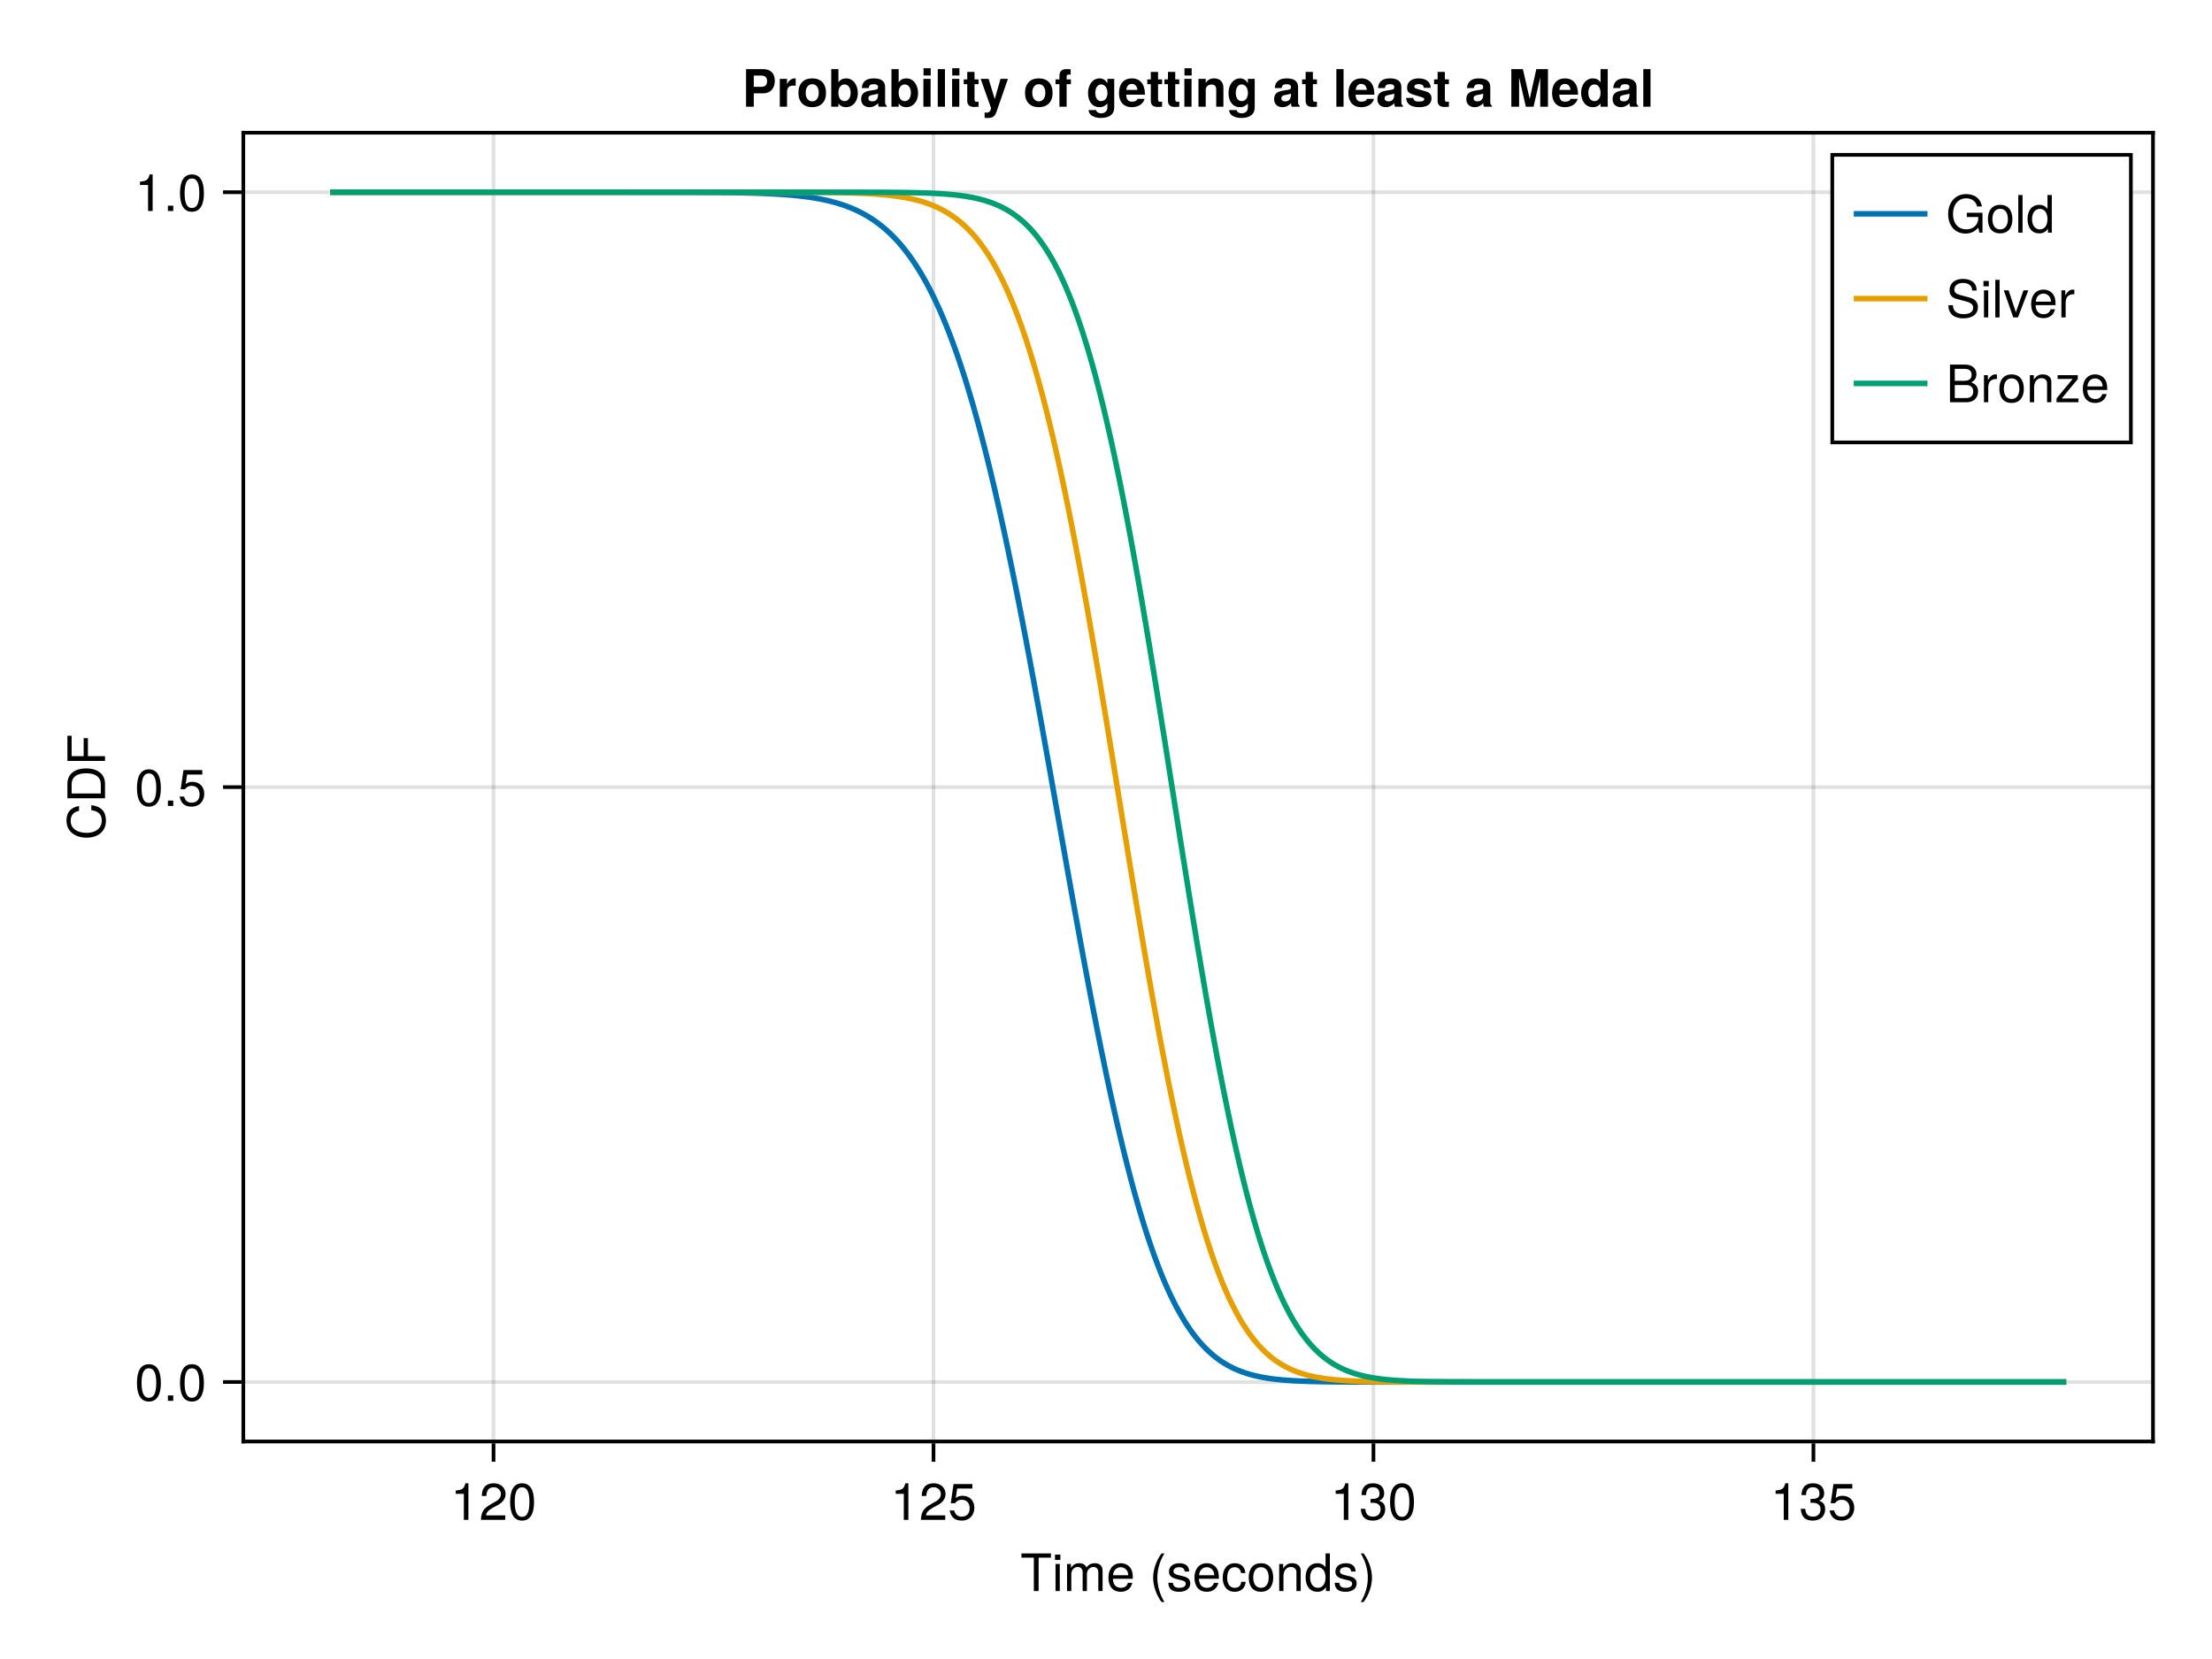 <?xml version="1.0" encoding="UTF-8"?>
<svg xmlns="http://www.w3.org/2000/svg" xmlns:xlink="http://www.w3.org/1999/xlink" width="600" height="450" viewBox="0 0 600 450">
<defs>
<g>
<g id="glyph-0-0-5bbe8cbd">
<path d="M 8.297 -9.062 C 8.297 -9.062 4.953 -9.062 4.953 -9.062 C 4.953 -9.062 4.953 0 4.953 0 C 4.953 0 3.656 0 3.656 0 C 3.656 0 3.656 -9.062 3.656 -9.062 C 3.656 -9.062 0.297 -9.062 0.297 -9.062 C 0.297 -9.062 0.297 -10.203 0.297 -10.203 C 0.297 -10.203 8.297 -10.203 8.297 -10.203 C 8.297 -10.203 8.297 -9.062 8.297 -9.062 Z M 8.297 -9.062 "/>
</g>
<g id="glyph-0-1-5bbe8cbd">
<path d="M 2.141 0 C 2.141 0 0.984 0 0.984 0 C 0.984 0 0.984 -7.344 0.984 -7.344 C 0.984 -7.344 2.141 -7.344 2.141 -7.344 C 2.141 -7.344 2.141 0 2.141 0 Z M 2.297 -8.438 C 2.297 -8.438 0.844 -8.438 0.844 -8.438 C 0.844 -8.438 0.844 -9.891 0.844 -9.891 C 0.844 -9.891 2.297 -9.891 2.297 -9.891 C 2.297 -9.891 2.297 -8.438 2.297 -8.438 Z M 2.297 -8.438 "/>
</g>
<g id="glyph-0-2-5bbe8cbd">
<path d="M 10.641 0 C 10.641 0 9.484 0 9.484 0 C 9.484 0 9.484 -5.047 9.484 -5.047 C 9.484 -5.984 8.984 -6.531 8.141 -6.531 C 7.188 -6.531 6.391 -5.672 6.391 -4.609 C 6.391 -4.609 6.391 0 6.391 0 C 6.391 0 5.234 0 5.234 0 C 5.234 0 5.234 -5.047 5.234 -5.047 C 5.234 -5.984 4.75 -6.531 3.875 -6.531 C 2.922 -6.531 2.156 -5.672 2.156 -4.609 C 2.156 -4.609 2.156 0 2.156 0 C 2.156 0 1 0 1 0 C 1 0 1 -7.344 1 -7.344 C 1 -7.344 2.062 -7.344 2.062 -7.344 C 2.062 -7.344 2.062 -6.297 2.062 -6.297 C 2.688 -7.188 3.328 -7.547 4.312 -7.547 C 5.266 -7.547 5.859 -7.203 6.281 -6.422 C 6.969 -7.25 7.562 -7.547 8.547 -7.547 C 9.906 -7.547 10.641 -6.812 10.641 -5.5 C 10.641 -5.5 10.641 0 10.641 0 Z M 10.641 0 "/>
</g>
<g id="glyph-0-3-5bbe8cbd">
</g>
<g id="glyph-0-4-5bbe8cbd">
<path d="M 7.188 -3.328 C 7.188 -3.328 1.781 -3.328 1.781 -3.328 C 1.812 -1.656 2.719 -0.875 3.938 -0.875 C 4.875 -0.875 5.531 -1.266 5.859 -2.219 C 5.859 -2.219 7.031 -2.219 7.031 -2.219 C 6.734 -0.734 5.578 0.203 3.891 0.203 C 1.828 0.203 0.562 -1.219 0.562 -3.625 C 0.562 -6.031 1.875 -7.547 3.922 -7.547 C 5.297 -7.547 6.406 -6.812 6.891 -5.609 C 7.094 -5.062 7.188 -4.391 7.188 -3.328 Z M 5.938 -4.375 C 5.938 -5.516 5.047 -6.469 3.906 -6.469 C 2.734 -6.469 1.906 -5.594 1.812 -4.281 C 1.812 -4.281 5.922 -4.281 5.922 -4.281 C 5.938 -4.312 5.938 -4.375 5.938 -4.375 Z M 5.938 -4.375 "/>
</g>
<g id="glyph-0-5-5bbe8cbd">
<path d="M 6.672 -2.516 C 6.531 -0.844 5.438 0.203 3.688 0.203 C 1.688 0.203 0.438 -1.234 0.438 -3.594 C 0.438 -6.031 1.719 -7.547 3.703 -7.547 C 5.328 -7.547 6.453 -6.656 6.594 -4.875 C 6.594 -4.875 5.422 -4.875 5.422 -4.875 C 5.281 -5.891 4.656 -6.469 3.688 -6.469 C 2.406 -6.469 1.656 -5.438 1.656 -3.594 C 1.656 -1.859 2.422 -0.875 3.703 -0.875 C 4.703 -0.875 5.312 -1.344 5.5 -2.516 C 5.5 -2.516 6.672 -2.516 6.672 -2.516 Z M 6.672 -2.516 "/>
</g>
<g id="glyph-0-6-5bbe8cbd">
<path d="M 7.141 -3.609 C 7.141 -1.203 5.875 0.203 3.828 0.203 C 1.734 0.203 0.5 -1.203 0.5 -3.672 C 0.5 -6.125 1.75 -7.547 3.812 -7.547 C 5.922 -7.547 7.141 -6.141 7.141 -3.609 Z M 5.922 -3.625 C 5.922 -5.453 5.141 -6.469 3.828 -6.469 C 2.516 -6.469 1.719 -5.438 1.719 -3.672 C 1.719 -1.891 2.516 -0.875 3.828 -0.875 C 5.109 -0.875 5.922 -1.906 5.922 -3.625 Z M 5.922 -3.625 "/>
</g>
<g id="glyph-0-7-5bbe8cbd">
<path d="M 6.812 0 C 6.812 0 5.656 0 5.656 0 C 5.656 0 5.656 -5.078 5.656 -5.078 C 5.656 -5.969 5.062 -6.531 4.141 -6.531 C 2.953 -6.531 2.141 -5.547 2.141 -4.047 C 2.141 -4.047 2.141 0 2.141 0 C 2.141 0 0.984 0 0.984 0 C 0.984 0 0.984 -7.344 0.984 -7.344 C 0.984 -7.344 2.062 -7.344 2.062 -7.344 C 2.062 -7.344 2.062 -6.109 2.062 -6.109 C 2.703 -7.125 3.406 -7.547 4.5 -7.547 C 5.906 -7.547 6.812 -6.766 6.812 -5.547 C 6.812 -5.547 6.812 0 6.812 0 Z M 6.812 0 "/>
</g>
<g id="glyph-0-8-5bbe8cbd">
<path d="M 6.422 -2.062 C 6.422 -0.641 5.25 0.203 3.406 0.203 C 1.484 0.203 0.531 -0.547 0.469 -2.234 C 0.469 -2.234 1.703 -2.234 1.703 -2.234 C 1.859 -1.125 2.453 -0.875 3.5 -0.875 C 4.516 -0.875 5.203 -1.281 5.203 -1.953 C 5.203 -2.484 4.891 -2.734 4.078 -2.922 C 4.078 -2.922 2.984 -3.188 2.984 -3.188 C 1.25 -3.609 0.656 -4.156 0.656 -5.312 C 0.656 -6.656 1.766 -7.547 3.469 -7.547 C 5.172 -7.547 6.125 -6.734 6.125 -5.297 C 6.125 -5.297 4.906 -5.297 4.906 -5.297 C 4.875 -6.062 4.375 -6.469 3.438 -6.469 C 2.484 -6.469 1.875 -6.031 1.875 -5.359 C 1.875 -4.844 2.281 -4.531 3.234 -4.312 C 3.234 -4.312 4.359 -4.047 4.359 -4.047 C 5.812 -3.703 6.422 -3.156 6.422 -2.062 Z M 6.422 -2.062 "/>
</g>
<g id="glyph-0-9-5bbe8cbd">
<path d="M 3.578 -3.609 C 3.578 -1.406 2.703 1.141 1.297 2.969 C 1.297 2.969 0.531 2.969 0.531 2.969 C 1.766 0.984 2.453 -1.391 2.453 -3.609 C 2.453 -5.859 1.766 -8.203 0.531 -10.203 C 0.531 -10.203 1.297 -10.203 1.297 -10.203 C 2.703 -8.375 3.578 -5.828 3.578 -3.609 Z M 3.578 -3.609 "/>
</g>
<g id="glyph-0-10-5bbe8cbd">
<path d="M 7.156 -7.016 C 7.156 -5.797 6.438 -4.766 5.047 -4.016 C 5.047 -4.016 3.656 -3.266 3.656 -3.266 C 2.438 -2.547 1.984 -2.031 1.859 -1.219 C 1.859 -1.219 7.078 -1.219 7.078 -1.219 C 7.078 -1.219 7.078 0 7.078 0 C 7.078 0 0.469 0 0.469 0 C 0.594 -2.188 1.188 -3.125 3.266 -4.297 C 3.266 -4.297 4.547 -5.031 4.547 -5.031 C 5.438 -5.531 5.891 -6.203 5.891 -6.984 C 5.891 -8.047 5.047 -8.844 3.938 -8.844 C 2.719 -8.844 2.031 -8.141 1.938 -6.484 C 1.938 -6.484 0.703 -6.484 0.703 -6.484 C 0.766 -8.891 1.953 -9.922 3.969 -9.922 C 5.859 -9.922 7.156 -8.688 7.156 -7.016 Z M 7.156 -7.016 "/>
</g>
<g id="glyph-0-11-5bbe8cbd">
<path d="M 7.094 -4.781 C 7.094 -1.516 5.953 0.203 3.844 0.203 C 1.719 0.203 0.609 -1.516 0.609 -4.859 C 0.609 -8.188 1.703 -9.922 3.844 -9.922 C 6 -9.922 7.094 -8.219 7.094 -4.781 Z M 5.844 -4.891 C 5.844 -7.547 5.188 -8.828 3.844 -8.828 C 2.516 -8.828 1.859 -7.562 1.859 -4.844 C 1.859 -2.125 2.516 -0.812 3.828 -0.812 C 5.188 -0.812 5.844 -2.078 5.844 -4.891 Z M 5.844 -4.891 "/>
</g>
<g id="glyph-0-12-5bbe8cbd">
<path d="M 4.859 0 C 4.859 0 3.625 0 3.625 0 C 3.625 0 3.625 -7.062 3.625 -7.062 C 3.625 -7.062 1.422 -7.062 1.422 -7.062 C 1.422 -7.062 1.422 -7.953 1.422 -7.953 C 3.328 -8.188 3.609 -8.406 4.047 -9.922 C 4.047 -9.922 4.859 -9.922 4.859 -9.922 C 4.859 -9.922 4.859 0 4.859 0 Z M 4.859 0 "/>
</g>
<g id="glyph-0-13-5bbe8cbd">
<path d="M 7.078 -2.891 C 7.078 -1.016 5.766 0.203 3.719 0.203 C 1.688 0.203 0.609 -0.781 0.453 -3 C 0.453 -3 1.688 -3 1.688 -3 C 1.766 -1.547 2.422 -0.875 3.766 -0.875 C 5.047 -0.875 5.828 -1.625 5.828 -2.875 C 5.828 -3.969 5.125 -4.625 3.766 -4.625 C 3.766 -4.625 3.094 -4.625 3.094 -4.625 C 3.094 -4.625 3.094 -5.656 3.094 -5.656 C 5.062 -5.656 5.531 -6.094 5.531 -7.156 C 5.531 -8.203 4.875 -8.844 3.781 -8.844 C 2.516 -8.844 1.922 -8.188 1.891 -6.719 C 1.891 -6.719 0.656 -6.719 0.656 -6.719 C 0.703 -8.828 1.766 -9.922 3.766 -9.922 C 5.656 -9.922 6.797 -8.906 6.797 -7.203 C 6.797 -6.203 6.328 -5.562 5.406 -5.188 C 6.594 -4.781 7.078 -4.094 7.078 -2.891 Z M 7.078 -2.891 "/>
</g>
<g id="glyph-0-14-5bbe8cbd">
<path d="M 7.188 -3.297 C 7.188 -1.188 5.781 0.203 3.781 0.203 C 2.016 0.203 0.891 -0.578 0.484 -2.547 C 0.484 -2.547 1.719 -2.547 1.719 -2.547 C 2.016 -1.422 2.672 -0.875 3.75 -0.875 C 5.094 -0.875 5.922 -1.688 5.922 -3.125 C 5.922 -4.594 5.078 -5.453 3.75 -5.453 C 2.984 -5.453 2.5 -5.203 1.938 -4.516 C 1.938 -4.516 0.797 -4.516 0.797 -4.516 C 0.797 -4.516 1.547 -9.719 1.547 -9.719 C 1.547 -9.719 6.656 -9.719 6.656 -9.719 C 6.656 -9.719 6.656 -8.5 6.656 -8.5 C 6.656 -8.5 2.531 -8.5 2.531 -8.5 C 2.531 -8.5 2.141 -5.938 2.141 -5.938 C 2.719 -6.359 3.281 -6.531 3.969 -6.531 C 5.875 -6.531 7.188 -5.25 7.188 -3.297 Z M 7.188 -3.297 "/>
</g>
<g id="glyph-0-15-5bbe8cbd">
<path d="M 8.719 -2.906 C 8.719 -1.234 7.547 0 5.719 0 C 5.719 0 1.109 0 1.109 0 C 1.109 0 1.109 -10.203 1.109 -10.203 C 1.109 -10.203 5.25 -10.203 5.25 -10.203 C 7.188 -10.203 8.281 -9.094 8.281 -7.609 C 8.281 -6.578 7.781 -5.828 6.859 -5.391 C 8.156 -4.891 8.719 -4.141 8.719 -2.906 Z M 6.969 -7.438 C 6.969 -8.469 6.375 -9.062 4.922 -9.062 C 4.922 -9.062 2.406 -9.062 2.406 -9.062 C 2.406 -9.062 2.406 -5.812 2.406 -5.812 C 2.406 -5.812 4.922 -5.812 4.922 -5.812 C 6.375 -5.812 6.969 -6.391 6.969 -7.438 Z M 7.422 -2.891 C 7.422 -3.891 6.812 -4.656 5.594 -4.656 C 5.594 -4.656 2.406 -4.656 2.406 -4.656 C 2.406 -4.656 2.406 -1.141 2.406 -1.141 C 2.406 -1.141 5.594 -1.141 5.594 -1.141 C 6.812 -1.141 7.422 -1.922 7.422 -2.891 Z M 7.422 -2.891 "/>
</g>
<g id="glyph-0-16-5bbe8cbd">
<path d="M 4.5 -6.312 C 2.688 -6.281 2.141 -5.453 2.141 -3.812 C 2.141 -3.812 2.141 0 2.141 0 C 2.141 0 0.984 0 0.984 0 C 0.984 0 0.984 -7.344 0.984 -7.344 C 0.984 -7.344 2.047 -7.344 2.047 -7.344 C 2.047 -7.344 2.047 -6 2.047 -6 C 2.719 -7.094 3.297 -7.547 4.047 -7.547 C 4.203 -7.547 4.297 -7.531 4.5 -7.5 C 4.5 -7.5 4.5 -6.312 4.5 -6.312 Z M 4.5 -6.312 "/>
</g>
<g id="glyph-1-0-5bbe8cbd">
<path d="M 7.188 -3.328 C 7.188 -3.328 1.781 -3.328 1.781 -3.328 C 1.812 -1.656 2.719 -0.875 3.938 -0.875 C 4.875 -0.875 5.531 -1.266 5.859 -2.219 C 5.859 -2.219 7.031 -2.219 7.031 -2.219 C 6.734 -0.734 5.578 0.203 3.891 0.203 C 1.828 0.203 0.562 -1.219 0.562 -3.625 C 0.562 -6.031 1.875 -7.547 3.922 -7.547 C 5.297 -7.547 6.406 -6.812 6.891 -5.609 C 7.094 -5.062 7.188 -4.391 7.188 -3.328 Z M 5.938 -4.375 C 5.938 -5.516 5.047 -6.469 3.906 -6.469 C 2.734 -6.469 1.906 -5.594 1.812 -4.281 C 1.812 -4.281 5.922 -4.281 5.922 -4.281 C 5.938 -4.312 5.938 -4.375 5.938 -4.375 Z M 5.938 -4.375 "/>
</g>
<g id="glyph-1-1-5bbe8cbd">
<path d="M 6.422 -2.062 C 6.422 -0.641 5.25 0.203 3.406 0.203 C 1.484 0.203 0.531 -0.547 0.469 -2.234 C 0.469 -2.234 1.703 -2.234 1.703 -2.234 C 1.859 -1.125 2.453 -0.875 3.5 -0.875 C 4.516 -0.875 5.203 -1.281 5.203 -1.953 C 5.203 -2.484 4.891 -2.734 4.078 -2.922 C 4.078 -2.922 2.984 -3.188 2.984 -3.188 C 1.25 -3.609 0.656 -4.156 0.656 -5.312 C 0.656 -6.656 1.766 -7.547 3.469 -7.547 C 5.172 -7.547 6.125 -6.734 6.125 -5.297 C 6.125 -5.297 4.906 -5.297 4.906 -5.297 C 4.875 -6.062 4.375 -6.469 3.438 -6.469 C 2.484 -6.469 1.875 -6.031 1.875 -5.359 C 1.875 -4.844 2.281 -4.531 3.234 -4.312 C 3.234 -4.312 4.359 -4.047 4.359 -4.047 C 5.812 -3.703 6.422 -3.156 6.422 -2.062 Z M 6.422 -2.062 "/>
</g>
<g id="glyph-1-2-5bbe8cbd">
<path d="M 6.938 0 C 6.938 0 5.891 0 5.891 0 C 5.891 0 5.891 -1.078 5.891 -1.078 C 5.266 -0.172 4.562 0.203 3.562 0.203 C 1.578 0.203 0.359 -1.266 0.359 -3.734 C 0.359 -6.078 1.609 -7.547 3.516 -7.547 C 4.5 -7.547 5.281 -7.156 5.766 -6.406 C 5.766 -6.406 5.766 -10.203 5.766 -10.203 C 5.766 -10.203 6.938 -10.203 6.938 -10.203 C 6.938 -10.203 6.938 0 6.938 0 Z M 5.766 -3.641 C 5.766 -5.328 4.969 -6.453 3.703 -6.453 C 2.438 -6.453 1.578 -5.375 1.578 -3.672 C 1.578 -1.953 2.438 -0.875 3.719 -0.875 C 4.953 -0.875 5.766 -1.953 5.766 -3.641 Z M 5.766 -3.641 "/>
</g>
<g id="glyph-2-0-5bbe8cbd">
<path d="M 4.078 2.969 C 4.078 2.969 3.297 2.969 3.297 2.969 C 1.906 1.141 1.016 -1.406 1.016 -3.625 C 1.016 -5.828 1.906 -8.375 3.297 -10.203 C 3.297 -10.203 4.078 -10.203 4.078 -10.203 C 2.844 -8.219 2.156 -5.859 2.156 -3.625 C 2.156 -1.391 2.844 0.969 4.078 2.969 Z M 4.078 2.969 "/>
</g>
<g id="glyph-2-1-5bbe8cbd">
<path d="M 7.188 -3.297 C 7.188 -1.188 5.781 0.203 3.781 0.203 C 2.016 0.203 0.891 -0.578 0.484 -2.547 C 0.484 -2.547 1.719 -2.547 1.719 -2.547 C 2.016 -1.422 2.672 -0.875 3.75 -0.875 C 5.094 -0.875 5.922 -1.688 5.922 -3.125 C 5.922 -4.594 5.078 -5.453 3.75 -5.453 C 2.984 -5.453 2.5 -5.203 1.938 -4.516 C 1.938 -4.516 0.797 -4.516 0.797 -4.516 C 0.797 -4.516 1.547 -9.719 1.547 -9.719 C 1.547 -9.719 6.656 -9.719 6.656 -9.719 C 6.656 -9.719 6.656 -8.5 6.656 -8.5 C 6.656 -8.5 2.531 -8.5 2.531 -8.5 C 2.531 -8.5 2.141 -5.938 2.141 -5.938 C 2.719 -6.359 3.281 -6.531 3.969 -6.531 C 5.875 -6.531 7.188 -5.25 7.188 -3.297 Z M 7.188 -3.297 "/>
</g>
<g id="glyph-3-0-5bbe8cbd">
<path d="M 4.859 0 C 4.859 0 3.625 0 3.625 0 C 3.625 0 3.625 -7.062 3.625 -7.062 C 3.625 -7.062 1.422 -7.062 1.422 -7.062 C 1.422 -7.062 1.422 -7.953 1.422 -7.953 C 3.328 -8.188 3.609 -8.406 4.047 -9.922 C 4.047 -9.922 4.859 -9.922 4.859 -9.922 C 4.859 -9.922 4.859 0 4.859 0 Z M 4.859 0 "/>
</g>
<g id="glyph-4-0-5bbe8cbd">
<path d="M 4.859 0 C 4.859 0 3.625 0 3.625 0 C 3.625 0 3.625 -7.062 3.625 -7.062 C 3.625 -7.062 1.422 -7.062 1.422 -7.062 C 1.422 -7.062 1.422 -7.953 1.422 -7.953 C 3.328 -8.188 3.609 -8.406 4.047 -9.922 C 4.047 -9.922 4.859 -9.922 4.859 -9.922 C 4.859 -9.922 4.859 0 4.859 0 Z M 4.859 0 "/>
</g>
<g id="glyph-5-0-5bbe8cbd">
<path d="M -3.719 -9.484 C -1.062 -9.172 0.25 -7.766 0.25 -5.281 C 0.25 -2.281 -2 -0.672 -4.984 -0.672 C -7.969 -0.672 -10.453 -2.234 -10.453 -5.328 C -10.453 -7.578 -9.281 -8.859 -7.047 -9.266 C -7.047 -9.266 -7.047 -7.938 -7.047 -7.938 C -8.594 -7.609 -9.312 -6.781 -9.312 -5.188 C -9.312 -3.203 -7.609 -1.969 -5 -1.969 C -2.453 -1.969 -0.891 -3.266 -0.891 -5.297 C -0.891 -7.016 -1.797 -7.828 -3.719 -8.141 C -3.719 -8.141 -3.719 -9.484 -3.719 -9.484 Z M -3.719 -9.484 "/>
</g>
<g id="glyph-6-0-5bbe8cbd">
<path d="M -5.109 -9.344 C -1.938 -9.344 0 -7.75 0 -5.188 C 0 -5.188 0 -1.25 0 -1.25 C 0 -1.25 -10.203 -1.25 -10.203 -1.25 C -10.203 -1.25 -10.203 -5.188 -10.203 -5.188 C -10.203 -7.766 -8.281 -9.344 -5.109 -9.344 Z M -5.094 -8.031 C -7.703 -8.031 -9.062 -6.969 -9.062 -4.953 C -9.062 -4.953 -9.062 -2.547 -9.062 -2.547 C -9.062 -2.547 -1.141 -2.547 -1.141 -2.547 C -1.141 -2.547 -1.141 -4.953 -1.141 -4.953 C -1.141 -6.969 -2.516 -8.031 -5.094 -8.031 Z M -5.094 -8.031 "/>
</g>
<g id="glyph-7-0-5bbe8cbd">
<path d="M -9.062 -8.109 C -9.062 -8.109 -9.062 -2.562 -9.062 -2.562 C -9.062 -2.562 -5.797 -2.562 -5.797 -2.562 C -5.797 -2.562 -5.797 -7.438 -5.797 -7.438 C -5.797 -7.438 -4.641 -7.438 -4.641 -7.438 C -4.641 -7.438 -4.641 -2.562 -4.641 -2.562 C -4.641 -2.562 0 -2.562 0 -2.562 C 0 -2.562 0 -1.266 0 -1.266 C 0 -1.266 -10.203 -1.266 -10.203 -1.266 C -10.203 -1.266 -10.203 -8.109 -10.203 -8.109 C -10.203 -8.109 -9.062 -8.109 -9.062 -8.109 Z M -9.062 -8.109 "/>
</g>
<g id="glyph-8-0-5bbe8cbd">
<path d="M 7.094 -4.781 C 7.094 -1.516 5.953 0.203 3.844 0.203 C 1.719 0.203 0.609 -1.516 0.609 -4.859 C 0.609 -8.188 1.703 -9.922 3.844 -9.922 C 6 -9.922 7.094 -8.219 7.094 -4.781 Z M 5.844 -4.891 C 5.844 -7.547 5.188 -8.828 3.844 -8.828 C 2.516 -8.828 1.859 -7.562 1.859 -4.844 C 1.859 -2.125 2.516 -0.812 3.828 -0.812 C 5.188 -0.812 5.844 -2.078 5.844 -4.891 Z M 5.844 -4.891 "/>
</g>
<g id="glyph-8-1-5bbe8cbd">
<path d="M 2.672 0 C 2.672 0 1.219 0 1.219 0 C 1.219 0 1.219 -1.453 1.219 -1.453 C 1.219 -1.453 2.672 -1.453 2.672 -1.453 C 2.672 -1.453 2.672 0 2.672 0 Z M 2.672 0 "/>
</g>
<g id="glyph-9-0-5bbe8cbd">
<path d="M 7.094 -4.781 C 7.094 -1.516 5.953 0.203 3.844 0.203 C 1.719 0.203 0.609 -1.516 0.609 -4.859 C 0.609 -8.188 1.703 -9.922 3.844 -9.922 C 6 -9.922 7.094 -8.219 7.094 -4.781 Z M 5.844 -4.891 C 5.844 -7.547 5.188 -8.828 3.844 -8.828 C 2.516 -8.828 1.859 -7.562 1.859 -4.844 C 1.859 -2.125 2.516 -0.812 3.828 -0.812 C 5.188 -0.812 5.844 -2.078 5.844 -4.891 Z M 5.844 -4.891 "/>
</g>
<g id="glyph-9-1-5bbe8cbd">
<path d="M 7.188 -3.297 C 7.188 -1.188 5.781 0.203 3.781 0.203 C 2.016 0.203 0.891 -0.578 0.484 -2.547 C 0.484 -2.547 1.719 -2.547 1.719 -2.547 C 2.016 -1.422 2.672 -0.875 3.75 -0.875 C 5.094 -0.875 5.922 -1.688 5.922 -3.125 C 5.922 -4.594 5.078 -5.453 3.75 -5.453 C 2.984 -5.453 2.5 -5.203 1.938 -4.516 C 1.938 -4.516 0.797 -4.516 0.797 -4.516 C 0.797 -4.516 1.547 -9.719 1.547 -9.719 C 1.547 -9.719 6.656 -9.719 6.656 -9.719 C 6.656 -9.719 6.656 -8.5 6.656 -8.5 C 6.656 -8.5 2.531 -8.5 2.531 -8.5 C 2.531 -8.5 2.141 -5.938 2.141 -5.938 C 2.719 -6.359 3.281 -6.531 3.969 -6.531 C 5.875 -6.531 7.188 -5.25 7.188 -3.297 Z M 7.188 -3.297 "/>
</g>
<g id="glyph-10-0-5bbe8cbd">
<path d="M 4.859 0 C 4.859 0 3.625 0 3.625 0 C 3.625 0 3.625 -7.062 3.625 -7.062 C 3.625 -7.062 1.422 -7.062 1.422 -7.062 C 1.422 -7.062 1.422 -7.953 1.422 -7.953 C 3.328 -8.188 3.609 -8.406 4.047 -9.922 C 4.047 -9.922 4.859 -9.922 4.859 -9.922 C 4.859 -9.922 4.859 0 4.859 0 Z M 4.859 0 "/>
</g>
<g id="glyph-10-1-5bbe8cbd">
<path d="M 2.672 0 C 2.672 0 1.219 0 1.219 0 C 1.219 0 1.219 -1.453 1.219 -1.453 C 1.219 -1.453 2.672 -1.453 2.672 -1.453 C 2.672 -1.453 2.672 0 2.672 0 Z M 2.672 0 "/>
</g>
<g id="glyph-11-0-5bbe8cbd">
<path d="M 7.094 -4.781 C 7.094 -1.516 5.953 0.203 3.844 0.203 C 1.719 0.203 0.609 -1.516 0.609 -4.859 C 0.609 -8.188 1.703 -9.922 3.844 -9.922 C 6 -9.922 7.094 -8.219 7.094 -4.781 Z M 5.844 -4.891 C 5.844 -7.547 5.188 -8.828 3.844 -8.828 C 2.516 -8.828 1.859 -7.562 1.859 -4.844 C 1.859 -2.125 2.516 -0.812 3.828 -0.812 C 5.188 -0.812 5.844 -2.078 5.844 -4.891 Z M 5.844 -4.891 "/>
</g>
<g id="glyph-12-0-5bbe8cbd">
<path d="M 8.859 -7.047 C 8.859 -4.969 7.656 -3.641 5.781 -3.641 C 5.781 -3.641 3.156 -3.641 3.156 -3.641 C 3.156 -3.641 3.156 0 3.156 0 C 3.156 0 1.062 0 1.062 0 C 1.062 0 1.062 -10.203 1.062 -10.203 C 1.062 -10.203 5.578 -10.203 5.578 -10.203 C 7.703 -10.203 8.859 -9.094 8.859 -7.047 Z M 6.766 -6.922 C 6.766 -7.969 6.25 -8.453 5.125 -8.453 C 5.125 -8.453 3.156 -8.453 3.156 -8.453 C 3.156 -8.453 3.156 -5.391 3.156 -5.391 C 3.156 -5.391 5.125 -5.391 5.125 -5.391 C 6.25 -5.391 6.766 -5.875 6.766 -6.922 Z M 6.766 -6.922 "/>
</g>
<g id="glyph-12-1-5bbe8cbd">
<path d="M 8.047 -3.688 C 8.047 -1.406 6.672 0.125 4.875 0.125 C 3.922 0.125 3.266 -0.219 2.781 -0.875 C 2.781 -0.875 2.781 0 2.781 0 C 2.781 0 0.828 0 0.828 0 C 0.828 0 0.828 -10.203 0.828 -10.203 C 0.828 -10.203 2.781 -10.203 2.781 -10.203 C 2.781 -10.203 2.781 -6.578 2.781 -6.578 C 3.266 -7.344 3.938 -7.688 4.875 -7.688 C 6.859 -7.688 8.047 -5.828 8.047 -3.688 Z M 6.094 -3.766 C 6.094 -5.172 5.406 -6.047 4.438 -6.047 C 3.453 -6.047 2.781 -5.188 2.781 -3.812 C 2.781 -2.359 3.438 -1.516 4.438 -1.516 C 5.406 -1.516 6.094 -2.391 6.094 -3.766 Z M 6.094 -3.766 "/>
</g>
<g id="glyph-13-0-5bbe8cbd">
<path d="M 5.188 -5.688 C 4.906 -5.719 4.781 -5.734 4.562 -5.734 C 3.422 -5.734 2.844 -5.172 2.844 -4.016 C 2.844 -4.016 2.844 0 2.844 0 C 2.844 0 0.875 0 0.875 0 C 0.875 0 0.875 -7.562 0.875 -7.562 C 0.875 -7.562 2.844 -7.562 2.844 -7.562 C 2.844 -7.562 2.844 -6.078 2.844 -6.078 C 3.266 -7.094 4.047 -7.688 4.938 -7.688 C 5 -7.688 5.062 -7.688 5.188 -7.672 C 5.188 -7.672 5.188 -5.688 5.188 -5.688 Z M 5.188 -5.688 "/>
</g>
<g id="glyph-13-1-5bbe8cbd">
<path d="M 8.047 -3.688 C 8.047 -1.406 6.672 0.125 4.875 0.125 C 3.922 0.125 3.266 -0.219 2.781 -0.875 C 2.781 -0.875 2.781 0 2.781 0 C 2.781 0 0.828 0 0.828 0 C 0.828 0 0.828 -10.203 0.828 -10.203 C 0.828 -10.203 2.781 -10.203 2.781 -10.203 C 2.781 -10.203 2.781 -6.578 2.781 -6.578 C 3.266 -7.344 3.938 -7.688 4.875 -7.688 C 6.859 -7.688 8.047 -5.828 8.047 -3.688 Z M 6.094 -3.766 C 6.094 -5.172 5.406 -6.047 4.438 -6.047 C 3.453 -6.047 2.781 -5.188 2.781 -3.812 C 2.781 -2.359 3.438 -1.516 4.438 -1.516 C 5.406 -1.516 6.094 -2.391 6.094 -3.766 Z M 6.094 -3.766 "/>
</g>
<g id="glyph-14-0-5bbe8cbd">
<path d="M 7.969 -3.719 C 7.969 -1.297 6.531 0.125 4.234 0.125 C 1.906 0.125 0.484 -1.281 0.484 -3.781 C 0.484 -6.266 1.906 -7.688 4.219 -7.688 C 6.578 -7.688 7.969 -6.281 7.969 -3.719 Z M 6 -3.75 C 6 -5.234 5.312 -6.109 4.234 -6.109 C 3.156 -6.109 2.453 -5.219 2.453 -3.781 C 2.453 -2.344 3.156 -1.453 4.234 -1.453 C 5.281 -1.453 6 -2.344 6 -3.75 Z M 6 -3.75 "/>
</g>
<g id="glyph-14-1-5bbe8cbd">
<path d="M 7.344 0 C 7.344 0 5.203 0 5.203 0 C 5.031 -0.219 4.984 -0.562 4.984 -0.953 C 4.297 -0.234 3.531 0.125 2.688 0.125 C 1.422 0.125 0.391 -0.578 0.391 -2.047 C 0.391 -3.422 1.125 -4.062 2.625 -4.328 C 2.625 -4.328 3.406 -4.469 3.406 -4.469 C 4.375 -4.641 4.969 -4.547 4.969 -5.344 C 4.969 -5.859 4.594 -6.109 3.844 -6.109 C 2.875 -6.109 2.547 -5.859 2.453 -5.062 C 2.453 -5.062 0.562 -5.062 0.562 -5.062 C 0.688 -6.812 1.75 -7.688 3.797 -7.688 C 5.844 -7.688 6.891 -6.906 6.891 -5.359 C 6.891 -5.359 6.891 -1.156 6.891 -1.156 C 6.891 -0.766 6.984 -0.562 7.344 -0.234 C 7.344 -0.234 7.344 0 7.344 0 Z M 4.969 -3.234 C 4.969 -3.234 4.969 -3.562 4.969 -3.562 C 4.75 -3.453 4.656 -3.438 4.141 -3.328 C 4.141 -3.328 3.469 -3.203 3.469 -3.203 C 2.656 -3.047 2.359 -2.844 2.359 -2.266 C 2.359 -1.703 2.766 -1.453 3.422 -1.453 C 4.406 -1.453 4.969 -2.094 4.969 -3.234 Z M 4.969 -3.234 "/>
</g>
<g id="glyph-14-2-5bbe8cbd">
<path d="M 2.891 0 C 2.891 0 0.938 0 0.938 0 C 0.938 0 0.938 -7.562 0.938 -7.562 C 0.938 -7.562 2.891 -7.562 2.891 -7.562 C 2.891 -7.562 2.891 0 2.891 0 Z M 2.922 -8.469 C 2.922 -8.469 0.969 -8.469 0.969 -8.469 C 0.969 -8.469 0.969 -10.438 0.969 -10.438 C 0.969 -10.438 2.922 -10.438 2.922 -10.438 C 2.922 -10.438 2.922 -8.469 2.922 -8.469 Z M 2.922 -8.469 "/>
</g>
<g id="glyph-14-3-5bbe8cbd">
<path d="M 2.891 0 C 2.891 0 0.938 0 0.938 0 C 0.938 0 0.938 -10.203 0.938 -10.203 C 0.938 -10.203 2.891 -10.203 2.891 -10.203 C 2.891 -10.203 2.891 0 2.891 0 Z M 2.891 0 "/>
</g>
<g id="glyph-14-4-5bbe8cbd">
<path d="M 4.219 0 C 3.859 0.016 3.516 0.062 3.078 0.062 C 1.797 0.062 1.156 -0.438 1.156 -1.625 C 1.156 -1.625 1.156 -6.109 1.156 -6.109 C 1.156 -6.109 0.203 -6.109 0.203 -6.109 C 0.203 -6.109 0.203 -7.406 0.203 -7.406 C 0.203 -7.406 1.156 -7.406 1.156 -7.406 C 1.156 -7.406 1.156 -9.438 1.156 -9.438 C 1.156 -9.438 3.125 -9.438 3.125 -9.438 C 3.125 -9.438 3.125 -7.406 3.125 -7.406 C 3.125 -7.406 4.219 -7.406 4.219 -7.406 C 4.219 -7.406 4.219 -6.109 4.219 -6.109 C 4.219 -6.109 3.125 -6.109 3.125 -6.109 C 3.125 -6.109 3.125 -2.156 3.125 -2.156 C 3.125 -1.484 3.25 -1.328 3.766 -1.328 C 3.906 -1.328 4.016 -1.344 4.219 -1.375 C 4.219 -1.375 4.219 0 4.219 0 Z M 4.219 0 "/>
</g>
<g id="glyph-14-5-5bbe8cbd">
<path d="M 7.531 -7.562 C 7.531 -7.562 4.422 1.391 4.422 1.391 C 3.906 2.828 3.219 3.062 1.906 3.062 C 1.672 3.062 1.5 3.047 1.203 3.016 C 1.203 3.016 1.203 1.547 1.203 1.547 C 1.453 1.609 1.562 1.625 1.719 1.625 C 2.406 1.625 2.938 1.078 2.938 0.359 C 2.938 0.359 2.938 0.328 2.938 0.328 C 2.938 0.328 0.125 -7.562 0.125 -7.562 C 0.125 -7.562 2.281 -7.562 2.281 -7.562 C 2.281 -7.562 3.953 -2.062 3.953 -2.062 C 3.953 -2.062 5.516 -7.562 5.516 -7.562 C 5.516 -7.562 7.531 -7.562 7.531 -7.562 Z M 7.531 -7.562 "/>
</g>
<g id="glyph-14-6-5bbe8cbd">
<path d="M 7.578 0.25 C 7.578 2.031 6.266 3.047 3.969 3.047 C 1.906 3.047 0.656 2.141 0.625 0.906 C 0.625 0.906 2.656 0.906 2.656 0.906 C 2.812 1.484 3.297 1.797 4.047 1.797 C 5.031 1.797 5.719 1.156 5.719 0.25 C 5.719 0.25 5.719 -0.875 5.719 -0.875 C 4.984 -0.141 4.453 0.125 3.562 0.125 C 1.703 0.125 0.469 -1.344 0.469 -3.703 C 0.469 -6.031 1.812 -7.688 3.609 -7.688 C 4.484 -7.688 5.125 -7.297 5.719 -6.391 C 5.719 -6.391 5.719 -7.562 5.719 -7.562 C 5.719 -7.562 7.578 -7.562 7.578 -7.562 C 7.578 -7.562 7.578 0.25 7.578 0.25 Z M 5.734 -3.719 C 5.734 -5.125 5.016 -6.047 4.031 -6.047 C 3.078 -6.047 2.438 -5.156 2.438 -3.719 C 2.438 -2.359 3.078 -1.516 4 -1.516 C 5.031 -1.516 5.734 -2.359 5.734 -3.719 Z M 5.734 -3.719 "/>
</g>
<g id="glyph-14-7-5bbe8cbd">
</g>
<g id="glyph-14-8-5bbe8cbd">
<path d="M 10.859 0 C 10.859 0 8.766 0 8.766 0 C 8.766 0 8.766 -7.953 8.766 -7.953 C 8.766 -7.953 6.953 0 6.953 0 C 6.953 0 4.859 0 4.859 0 C 4.859 0 3.031 -7.953 3.031 -7.953 C 3.031 -7.953 3.031 0 3.031 0 C 3.031 0 0.922 0 0.922 0 C 0.922 0 0.922 -10.203 0.922 -10.203 C 0.922 -10.203 4.062 -10.203 4.062 -10.203 C 4.062 -10.203 5.906 -2.094 5.906 -2.094 C 5.906 -2.094 7.703 -10.203 7.703 -10.203 C 7.703 -10.203 10.859 -10.203 10.859 -10.203 C 10.859 -10.203 10.859 0 10.859 0 Z M 10.859 0 "/>
</g>
<g id="glyph-15-0-5bbe8cbd">
</g>
<g id="glyph-15-1-5bbe8cbd">
<path d="M 7.344 -3.5 C 7.344 -3.5 7.344 -3.266 7.344 -3.266 C 7.344 -3.266 2.266 -3.266 2.266 -3.266 C 2.328 -1.797 2.906 -1.375 3.844 -1.375 C 4.547 -1.375 5.172 -1.578 5.328 -2.125 C 5.328 -2.125 7.266 -2.125 7.266 -2.125 C 6.828 -0.641 5.453 0.125 3.766 0.125 C 1.625 0.125 0.312 -1.266 0.312 -3.688 C 0.312 -6.219 1.641 -7.688 3.812 -7.688 C 6.031 -7.688 7.344 -6.109 7.344 -3.5 Z M 5.312 -4.562 C 5.203 -5.641 4.625 -6.188 3.781 -6.188 C 2.906 -6.188 2.422 -5.609 2.297 -4.562 C 2.297 -4.562 5.312 -4.562 5.312 -4.562 Z M 5.312 -4.562 "/>
</g>
<g id="glyph-15-2-5bbe8cbd">
<path d="M 4.219 0 C 3.859 0.016 3.516 0.062 3.078 0.062 C 1.797 0.062 1.156 -0.438 1.156 -1.625 C 1.156 -1.625 1.156 -6.109 1.156 -6.109 C 1.156 -6.109 0.203 -6.109 0.203 -6.109 C 0.203 -6.109 0.203 -7.406 0.203 -7.406 C 0.203 -7.406 1.156 -7.406 1.156 -7.406 C 1.156 -7.406 1.156 -9.438 1.156 -9.438 C 1.156 -9.438 3.125 -9.438 3.125 -9.438 C 3.125 -9.438 3.125 -7.406 3.125 -7.406 C 3.125 -7.406 4.219 -7.406 4.219 -7.406 C 4.219 -7.406 4.219 -6.109 4.219 -6.109 C 4.219 -6.109 3.125 -6.109 3.125 -6.109 C 3.125 -6.109 3.125 -2.156 3.125 -2.156 C 3.125 -1.484 3.25 -1.328 3.766 -1.328 C 3.906 -1.328 4.016 -1.344 4.219 -1.375 C 4.219 -1.375 4.219 0 4.219 0 Z M 4.219 0 "/>
</g>
<g id="glyph-15-3-5bbe8cbd">
<path d="M 7.344 0 C 7.344 0 5.203 0 5.203 0 C 5.031 -0.219 4.984 -0.562 4.984 -0.953 C 4.297 -0.234 3.531 0.125 2.688 0.125 C 1.422 0.125 0.391 -0.578 0.391 -2.047 C 0.391 -3.422 1.125 -4.062 2.625 -4.328 C 2.625 -4.328 3.406 -4.469 3.406 -4.469 C 4.375 -4.641 4.969 -4.547 4.969 -5.344 C 4.969 -5.859 4.594 -6.109 3.844 -6.109 C 2.875 -6.109 2.547 -5.859 2.453 -5.062 C 2.453 -5.062 0.562 -5.062 0.562 -5.062 C 0.688 -6.812 1.75 -7.688 3.797 -7.688 C 5.844 -7.688 6.891 -6.906 6.891 -5.359 C 6.891 -5.359 6.891 -1.156 6.891 -1.156 C 6.891 -0.766 6.984 -0.562 7.344 -0.234 C 7.344 -0.234 7.344 0 7.344 0 Z M 4.969 -3.234 C 4.969 -3.234 4.969 -3.562 4.969 -3.562 C 4.75 -3.453 4.656 -3.438 4.141 -3.328 C 4.141 -3.328 3.469 -3.203 3.469 -3.203 C 2.656 -3.047 2.359 -2.844 2.359 -2.266 C 2.359 -1.703 2.766 -1.453 3.422 -1.453 C 4.406 -1.453 4.969 -2.094 4.969 -3.234 Z M 4.969 -3.234 "/>
</g>
<g id="glyph-15-4-5bbe8cbd">
<path d="M 7.281 -2.234 C 7.281 -0.719 6.109 0.125 3.969 0.125 C 1.688 0.125 0.469 -0.734 0.406 -2.391 C 0.406 -2.391 2.328 -2.391 2.328 -2.391 C 2.484 -1.578 2.969 -1.406 3.859 -1.406 C 4.781 -1.406 5.312 -1.594 5.312 -2.062 C 5.312 -2.266 5.156 -2.422 4.656 -2.578 C 4.656 -2.578 2.328 -3.297 2.328 -3.297 C 0.922 -3.734 0.672 -4.234 0.672 -5.172 C 0.672 -6.719 1.859 -7.688 3.781 -7.688 C 5.812 -7.688 7.047 -6.719 7.062 -5.125 C 7.062 -5.125 5.188 -5.125 5.188 -5.125 C 5.172 -5.812 4.703 -6.141 3.766 -6.141 C 3.078 -6.141 2.625 -5.859 2.625 -5.453 C 2.625 -5.141 2.766 -5.016 3.312 -4.859 C 3.312 -4.859 5.797 -4.141 5.797 -4.141 C 6.797 -3.844 7.281 -3.203 7.281 -2.344 C 7.281 -2.344 7.281 -2.234 7.281 -2.234 Z M 7.281 -2.234 "/>
</g>
<g id="glyph-15-5-5bbe8cbd">
<path d="M 2.891 0 C 2.891 0 0.938 0 0.938 0 C 0.938 0 0.938 -10.203 0.938 -10.203 C 0.938 -10.203 2.891 -10.203 2.891 -10.203 C 2.891 -10.203 2.891 0 2.891 0 Z M 2.891 0 "/>
</g>
<g id="glyph-16-0-5bbe8cbd">
<path d="M 4.375 -6.109 C 4.375 -6.109 3.219 -6.109 3.219 -6.109 C 3.219 -6.109 3.219 0 3.219 0 C 3.219 0 1.266 0 1.266 0 C 1.266 0 1.266 -6.109 1.266 -6.109 C 1.266 -6.109 0.203 -6.109 0.203 -6.109 C 0.203 -6.109 0.203 -7.406 0.203 -7.406 C 0.203 -7.406 1.266 -7.406 1.266 -7.406 C 1.266 -7.406 1.266 -8.312 1.266 -8.312 C 1.266 -9.594 1.891 -10.203 3.188 -10.203 C 3.453 -10.203 3.953 -10.188 4.312 -10.156 C 4.312 -10.156 4.312 -8.688 4.312 -8.688 C 4.141 -8.719 3.922 -8.734 3.75 -8.734 C 3.391 -8.734 3.219 -8.547 3.219 -8.141 C 3.219 -8.141 3.219 -7.406 3.219 -7.406 C 3.219 -7.406 4.375 -7.406 4.375 -7.406 C 4.375 -7.406 4.375 -6.109 4.375 -6.109 Z M 4.375 -6.109 "/>
</g>
<g id="glyph-16-1-5bbe8cbd">
</g>
<g id="glyph-16-2-5bbe8cbd">
<path d="M 7.641 0 C 7.641 0 5.688 0 5.688 0 C 5.688 0 5.688 -4.656 5.688 -4.656 C 5.688 -5.562 5.266 -6.016 4.422 -6.016 C 3.469 -6.016 2.844 -5.438 2.844 -4.531 C 2.844 -4.531 2.844 0 2.844 0 C 2.844 0 0.875 0 0.875 0 C 0.875 0 0.875 -7.562 0.875 -7.562 C 0.875 -7.562 2.844 -7.562 2.844 -7.562 C 2.844 -7.562 2.844 -6.469 2.844 -6.469 C 3.406 -7.312 4.094 -7.688 5.109 -7.688 C 6.719 -7.688 7.641 -6.734 7.641 -5.062 C 7.641 -5.062 7.641 0 7.641 0 Z M 7.641 0 "/>
</g>
<g id="glyph-16-3-5bbe8cbd">
<path d="M 7.344 -3.5 C 7.344 -3.5 7.344 -3.266 7.344 -3.266 C 7.344 -3.266 2.266 -3.266 2.266 -3.266 C 2.328 -1.797 2.906 -1.375 3.844 -1.375 C 4.547 -1.375 5.172 -1.578 5.328 -2.125 C 5.328 -2.125 7.266 -2.125 7.266 -2.125 C 6.828 -0.641 5.453 0.125 3.766 0.125 C 1.625 0.125 0.312 -1.266 0.312 -3.688 C 0.312 -6.219 1.641 -7.688 3.812 -7.688 C 6.031 -7.688 7.344 -6.109 7.344 -3.5 Z M 5.312 -4.562 C 5.203 -5.641 4.625 -6.188 3.781 -6.188 C 2.906 -6.188 2.422 -5.609 2.297 -4.562 C 2.297 -4.562 5.312 -4.562 5.312 -4.562 Z M 5.312 -4.562 "/>
</g>
<g id="glyph-16-4-5bbe8cbd">
<path d="M 7.344 0 C 7.344 0 5.203 0 5.203 0 C 5.031 -0.219 4.984 -0.562 4.984 -0.953 C 4.297 -0.234 3.531 0.125 2.688 0.125 C 1.422 0.125 0.391 -0.578 0.391 -2.047 C 0.391 -3.422 1.125 -4.062 2.625 -4.328 C 2.625 -4.328 3.406 -4.469 3.406 -4.469 C 4.375 -4.641 4.969 -4.547 4.969 -5.344 C 4.969 -5.859 4.594 -6.109 3.844 -6.109 C 2.875 -6.109 2.547 -5.859 2.453 -5.062 C 2.453 -5.062 0.562 -5.062 0.562 -5.062 C 0.688 -6.812 1.75 -7.688 3.797 -7.688 C 5.844 -7.688 6.891 -6.906 6.891 -5.359 C 6.891 -5.359 6.891 -1.156 6.891 -1.156 C 6.891 -0.766 6.984 -0.562 7.344 -0.234 C 7.344 -0.234 7.344 0 7.344 0 Z M 4.969 -3.234 C 4.969 -3.234 4.969 -3.562 4.969 -3.562 C 4.75 -3.453 4.656 -3.438 4.141 -3.328 C 4.141 -3.328 3.469 -3.203 3.469 -3.203 C 2.656 -3.047 2.359 -2.844 2.359 -2.266 C 2.359 -1.703 2.766 -1.453 3.422 -1.453 C 4.406 -1.453 4.969 -2.094 4.969 -3.234 Z M 4.969 -3.234 "/>
</g>
<g id="glyph-16-5-5bbe8cbd">
<path d="M 7.625 0 C 7.625 0 5.672 0 5.672 0 C 5.672 0 5.672 -0.875 5.672 -0.875 C 5.188 -0.219 4.516 0.125 3.578 0.125 C 1.578 0.125 0.406 -1.625 0.406 -3.766 C 0.406 -6.047 1.781 -7.688 3.578 -7.688 C 4.516 -7.688 5.188 -7.344 5.672 -6.578 C 5.672 -6.578 5.672 -10.203 5.672 -10.203 C 5.672 -10.203 7.625 -10.203 7.625 -10.203 C 7.625 -10.203 7.625 0 7.625 0 Z M 5.672 -3.734 C 5.672 -5.188 5.016 -6.047 4.016 -6.047 C 3.031 -6.047 2.359 -5.172 2.359 -3.766 C 2.359 -2.375 3.031 -1.516 4.016 -1.516 C 5 -1.516 5.672 -2.359 5.672 -3.734 Z M 5.672 -3.734 "/>
</g>
<g id="glyph-17-0-5bbe8cbd">
<path d="M 9.922 0 C 9.922 0 9.094 0 9.094 0 C 9.094 0 8.781 -1.344 8.781 -1.344 C 7.781 -0.234 6.672 0.25 5.297 0.25 C 2.531 0.25 0.609 -1.859 0.609 -5 C 0.609 -8.047 2.391 -10.453 5.516 -10.453 C 7.859 -10.453 9.422 -9.188 9.781 -7.109 C 9.781 -7.109 8.453 -7.109 8.453 -7.109 C 8.172 -8.422 7.062 -9.312 5.5 -9.312 C 3.344 -9.312 1.922 -7.578 1.922 -5.062 C 1.922 -2.578 3.266 -0.891 5.578 -0.891 C 7.438 -0.891 8.781 -2.141 8.781 -3.969 C 8.781 -3.969 8.781 -4.234 8.781 -4.234 C 8.781 -4.234 5.672 -4.234 5.672 -4.234 C 5.672 -4.234 5.672 -5.391 5.672 -5.391 C 5.672 -5.391 9.922 -5.391 9.922 -5.391 C 9.922 -5.391 9.922 0 9.922 0 Z M 9.922 0 "/>
</g>
<g id="glyph-17-1-5bbe8cbd">
<path d="M 7.141 -3.609 C 7.141 -1.203 5.875 0.203 3.828 0.203 C 1.734 0.203 0.5 -1.203 0.5 -3.672 C 0.5 -6.125 1.75 -7.547 3.812 -7.547 C 5.922 -7.547 7.141 -6.141 7.141 -3.609 Z M 5.922 -3.625 C 5.922 -5.453 5.141 -6.469 3.828 -6.469 C 2.516 -6.469 1.719 -5.438 1.719 -3.672 C 1.719 -1.891 2.516 -0.875 3.828 -0.875 C 5.109 -0.875 5.922 -1.906 5.922 -3.625 Z M 5.922 -3.625 "/>
</g>
<g id="glyph-17-2-5bbe8cbd">
<path d="M 6.938 0 C 6.938 0 5.891 0 5.891 0 C 5.891 0 5.891 -1.078 5.891 -1.078 C 5.266 -0.172 4.562 0.203 3.562 0.203 C 1.578 0.203 0.359 -1.266 0.359 -3.734 C 0.359 -6.078 1.609 -7.547 3.516 -7.547 C 4.5 -7.547 5.281 -7.156 5.766 -6.406 C 5.766 -6.406 5.766 -10.203 5.766 -10.203 C 5.766 -10.203 6.938 -10.203 6.938 -10.203 C 6.938 -10.203 6.938 0 6.938 0 Z M 5.766 -3.641 C 5.766 -5.328 4.969 -6.453 3.703 -6.453 C 2.438 -6.453 1.578 -5.375 1.578 -3.672 C 1.578 -1.953 2.438 -0.875 3.719 -0.875 C 4.953 -0.875 5.766 -1.953 5.766 -3.641 Z M 5.766 -3.641 "/>
</g>
<g id="glyph-18-0-5bbe8cbd">
<path d="M 2.109 0 C 2.109 0 0.953 0 0.953 0 C 0.953 0 0.953 -10.203 0.953 -10.203 C 0.953 -10.203 2.109 -10.203 2.109 -10.203 C 2.109 -10.203 2.109 0 2.109 0 Z M 2.109 0 "/>
</g>
<g id="glyph-19-0-5bbe8cbd">
<path d="M 8.688 -2.797 C 8.688 -0.984 7.297 0.25 4.703 0.25 C 2.297 0.25 0.672 -0.906 0.672 -3.312 C 0.672 -3.312 1.906 -3.312 1.906 -3.312 C 1.906 -1.859 2.859 -0.891 4.781 -0.891 C 6.547 -0.891 7.391 -1.547 7.391 -2.672 C 7.391 -3.469 6.797 -3.984 5.516 -4.328 C 5.516 -4.328 2.984 -5 2.984 -5 C 1.641 -5.344 0.984 -6.125 0.984 -7.375 C 0.984 -9.219 2.359 -10.453 4.609 -10.453 C 6.953 -10.453 8.344 -9.297 8.344 -7.297 C 8.344 -7.297 7.109 -7.297 7.109 -7.297 C 7.109 -8.625 6.188 -9.359 4.562 -9.359 C 3.188 -9.359 2.281 -8.594 2.281 -7.562 C 2.281 -6.781 2.734 -6.375 3.969 -6.047 C 3.969 -6.047 6.531 -5.359 6.531 -5.359 C 7.906 -4.984 8.688 -4.062 8.688 -2.797 Z M 8.688 -2.797 "/>
</g>
<g id="glyph-19-1-5bbe8cbd">
<path d="M 2.141 0 C 2.141 0 0.984 0 0.984 0 C 0.984 0 0.984 -7.344 0.984 -7.344 C 0.984 -7.344 2.141 -7.344 2.141 -7.344 C 2.141 -7.344 2.141 0 2.141 0 Z M 2.297 -8.438 C 2.297 -8.438 0.844 -8.438 0.844 -8.438 C 0.844 -8.438 0.844 -9.891 0.844 -9.891 C 0.844 -9.891 2.297 -9.891 2.297 -9.891 C 2.297 -9.891 2.297 -8.438 2.297 -8.438 Z M 2.297 -8.438 "/>
</g>
<g id="glyph-19-2-5bbe8cbd">
<path d="M 6.797 -7.344 C 6.797 -7.344 3.984 0 3.984 0 C 3.984 0 2.719 0 2.719 0 C 2.719 0 0.141 -7.344 0.141 -7.344 C 0.141 -7.344 1.453 -7.344 1.453 -7.344 C 1.453 -7.344 3.422 -1.391 3.422 -1.391 C 3.422 -1.391 5.484 -7.344 5.484 -7.344 C 5.484 -7.344 6.797 -7.344 6.797 -7.344 Z M 6.797 -7.344 "/>
</g>
<g id="glyph-19-3-5bbe8cbd">
<path d="M 7.188 -3.328 C 7.188 -3.328 1.781 -3.328 1.781 -3.328 C 1.812 -1.656 2.719 -0.875 3.938 -0.875 C 4.875 -0.875 5.531 -1.266 5.859 -2.219 C 5.859 -2.219 7.031 -2.219 7.031 -2.219 C 6.734 -0.734 5.578 0.203 3.891 0.203 C 1.828 0.203 0.562 -1.219 0.562 -3.625 C 0.562 -6.031 1.875 -7.547 3.922 -7.547 C 5.297 -7.547 6.406 -6.812 6.891 -5.609 C 7.094 -5.062 7.188 -4.391 7.188 -3.328 Z M 5.938 -4.375 C 5.938 -5.516 5.047 -6.469 3.906 -6.469 C 2.734 -6.469 1.906 -5.594 1.812 -4.281 C 1.812 -4.281 5.922 -4.281 5.922 -4.281 C 5.938 -4.312 5.938 -4.375 5.938 -4.375 Z M 5.938 -4.375 "/>
</g>
<g id="glyph-19-4-5bbe8cbd">
<path d="M 4.5 -6.312 C 2.688 -6.281 2.141 -5.453 2.141 -3.812 C 2.141 -3.812 2.141 0 2.141 0 C 2.141 0 0.984 0 0.984 0 C 0.984 0 0.984 -7.344 0.984 -7.344 C 0.984 -7.344 2.047 -7.344 2.047 -7.344 C 2.047 -7.344 2.047 -6 2.047 -6 C 2.719 -7.094 3.297 -7.547 4.047 -7.547 C 4.203 -7.547 4.297 -7.531 4.5 -7.5 C 4.5 -7.5 4.5 -6.312 4.5 -6.312 Z M 4.5 -6.312 "/>
</g>
<g id="glyph-20-0-5bbe8cbd">
<path d="M 2.109 0 C 2.109 0 0.953 0 0.953 0 C 0.953 0 0.953 -10.203 0.953 -10.203 C 0.953 -10.203 2.109 -10.203 2.109 -10.203 C 2.109 -10.203 2.109 0 2.109 0 Z M 2.109 0 "/>
</g>
<g id="glyph-21-0-5bbe8cbd">
<path d="M 7.141 -3.609 C 7.141 -1.203 5.875 0.203 3.828 0.203 C 1.734 0.203 0.5 -1.203 0.5 -3.672 C 0.5 -6.125 1.75 -7.547 3.812 -7.547 C 5.922 -7.547 7.141 -6.141 7.141 -3.609 Z M 5.922 -3.625 C 5.922 -5.453 5.141 -6.469 3.828 -6.469 C 2.516 -6.469 1.719 -5.438 1.719 -3.672 C 1.719 -1.891 2.516 -0.875 3.828 -0.875 C 5.109 -0.875 5.922 -1.906 5.922 -3.625 Z M 5.922 -3.625 "/>
</g>
<g id="glyph-22-0-5bbe8cbd">
<path d="M 6.391 0 C 6.391 0 0.438 0 0.438 0 C 0.438 0 0.438 -1.047 0.438 -1.047 C 0.438 -1.047 4.812 -6.312 4.812 -6.312 C 4.812 -6.312 0.734 -6.312 0.734 -6.312 C 0.734 -6.312 0.734 -7.344 0.734 -7.344 C 0.734 -7.344 6.203 -7.344 6.203 -7.344 C 6.203 -7.344 6.203 -6.297 6.203 -6.297 C 6.203 -6.297 1.844 -1.016 1.844 -1.016 C 1.844 -1.016 6.391 -1.016 6.391 -1.016 C 6.391 -1.016 6.391 0 6.391 0 Z M 6.391 0 "/>
</g>
</g>
</defs>
<rect x="-60" y="-45" width="720" height="540" fill="rgb(100%, 100%, 100%)" fill-opacity="1"/>
<path fill-rule="nonzero" fill="rgb(100%, 100%, 100%)" fill-opacity="1" d="M 66 391 L 584 391 L 584 36 L 66 36 Z M 66 391 "/>
<path fill="none" stroke-width="1" stroke-linecap="butt" stroke-linejoin="miter" stroke="rgb(0%, 0%, 0%)" stroke-opacity="0.12" stroke-miterlimit="1.155" d="M 133.871 391 L 133.871 36 "/>
<path fill="none" stroke-width="1" stroke-linecap="butt" stroke-linejoin="miter" stroke="rgb(0%, 0%, 0%)" stroke-opacity="0.12" stroke-miterlimit="1.155" d="M 253.211 391 L 253.211 36 "/>
<path fill="none" stroke-width="1" stroke-linecap="butt" stroke-linejoin="miter" stroke="rgb(0%, 0%, 0%)" stroke-opacity="0.12" stroke-miterlimit="1.155" d="M 372.547 391 L 372.547 36 "/>
<path fill="none" stroke-width="1" stroke-linecap="butt" stroke-linejoin="miter" stroke="rgb(0%, 0%, 0%)" stroke-opacity="0.12" stroke-miterlimit="1.155" d="M 491.887 391 L 491.887 36 "/>
<path fill="none" stroke-width="1" stroke-linecap="butt" stroke-linejoin="miter" stroke="rgb(0%, 0%, 0%)" stroke-opacity="0.12" stroke-miterlimit="1.155" d="M 66 374.863 L 584 374.863 "/>
<path fill="none" stroke-width="1" stroke-linecap="butt" stroke-linejoin="miter" stroke="rgb(0%, 0%, 0%)" stroke-opacity="0.12" stroke-miterlimit="1.155" d="M 66 213.5 L 584 213.5 "/>
<path fill="none" stroke-width="1" stroke-linecap="butt" stroke-linejoin="miter" stroke="rgb(0%, 0%, 0%)" stroke-opacity="0.12" stroke-miterlimit="1.155" d="M 66 52.137 L 584 52.137 "/>
<g fill="rgb(0%, 0%, 0%)" fill-opacity="1">
<use xlink:href="#glyph-0-0-5bbe8cbd" x="276.77" y="431.568"/>
</g>
<g fill="rgb(0%, 0%, 0%)" fill-opacity="1">
<use xlink:href="#glyph-0-1-5bbe8cbd" x="285.324" y="431.568"/>
</g>
<g fill="rgb(0%, 0%, 0%)" fill-opacity="1">
<use xlink:href="#glyph-0-2-5bbe8cbd" x="288.432" y="431.568"/>
</g>
<g fill="rgb(0%, 0%, 0%)" fill-opacity="1">
<use xlink:href="#glyph-1-0-5bbe8cbd" x="300.094" y="431.568"/>
</g>
<g fill="rgb(0%, 0%, 0%)" fill-opacity="1">
<use xlink:href="#glyph-0-3-5bbe8cbd" x="307.878" y="431.568"/>
</g>
<g fill="rgb(0%, 0%, 0%)" fill-opacity="1">
<use xlink:href="#glyph-2-0-5bbe8cbd" x="311.77" y="431.568"/>
</g>
<g fill="rgb(0%, 0%, 0%)" fill-opacity="1">
<use xlink:href="#glyph-1-1-5bbe8cbd" x="316.432" y="431.568"/>
</g>
<g fill="rgb(0%, 0%, 0%)" fill-opacity="1">
<use xlink:href="#glyph-0-4-5bbe8cbd" x="323.432" y="431.568"/>
</g>
<g fill="rgb(0%, 0%, 0%)" fill-opacity="1">
<use xlink:href="#glyph-0-5-5bbe8cbd" x="331.216" y="431.568"/>
</g>
<g fill="rgb(0%, 0%, 0%)" fill-opacity="1">
<use xlink:href="#glyph-0-6-5bbe8cbd" x="338.216" y="431.568"/>
</g>
<g fill="rgb(0%, 0%, 0%)" fill-opacity="1">
<use xlink:href="#glyph-0-7-5bbe8cbd" x="346" y="431.568"/>
</g>
<g fill="rgb(0%, 0%, 0%)" fill-opacity="1">
<use xlink:href="#glyph-1-2-5bbe8cbd" x="353.784" y="431.568"/>
</g>
<g fill="rgb(0%, 0%, 0%)" fill-opacity="1">
<use xlink:href="#glyph-0-8-5bbe8cbd" x="361.568" y="431.568"/>
</g>
<g fill="rgb(0%, 0%, 0%)" fill-opacity="1">
<use xlink:href="#glyph-0-9-5bbe8cbd" x="368.568" y="431.568"/>
</g>
<g fill="rgb(0%, 0%, 0%)" fill-opacity="1">
<use xlink:href="#glyph-3-0-5bbe8cbd" x="122.195" y="412.258"/>
</g>
<g fill="rgb(0%, 0%, 0%)" fill-opacity="1">
<use xlink:href="#glyph-0-10-5bbe8cbd" x="129.979" y="412.258"/>
</g>
<g fill="rgb(0%, 0%, 0%)" fill-opacity="1">
<use xlink:href="#glyph-0-11-5bbe8cbd" x="137.763" y="412.258"/>
</g>
<g fill="rgb(0%, 0%, 0%)" fill-opacity="1">
<use xlink:href="#glyph-4-0-5bbe8cbd" x="241.533" y="412.258"/>
</g>
<g fill="rgb(0%, 0%, 0%)" fill-opacity="1">
<use xlink:href="#glyph-0-10-5bbe8cbd" x="249.317" y="412.258"/>
</g>
<g fill="rgb(0%, 0%, 0%)" fill-opacity="1">
<use xlink:href="#glyph-2-1-5bbe8cbd" x="257.101" y="412.258"/>
</g>
<g fill="rgb(0%, 0%, 0%)" fill-opacity="1">
<use xlink:href="#glyph-0-12-5bbe8cbd" x="360.872" y="412.258"/>
</g>
<g fill="rgb(0%, 0%, 0%)" fill-opacity="1">
<use xlink:href="#glyph-0-13-5bbe8cbd" x="368.656" y="412.258"/>
</g>
<g fill="rgb(0%, 0%, 0%)" fill-opacity="1">
<use xlink:href="#glyph-0-11-5bbe8cbd" x="376.44" y="412.258"/>
</g>
<g fill="rgb(0%, 0%, 0%)" fill-opacity="1">
<use xlink:href="#glyph-0-12-5bbe8cbd" x="480.21" y="412.258"/>
</g>
<g fill="rgb(0%, 0%, 0%)" fill-opacity="1">
<use xlink:href="#glyph-0-13-5bbe8cbd" x="487.994" y="412.258"/>
</g>
<g fill="rgb(0%, 0%, 0%)" fill-opacity="1">
<use xlink:href="#glyph-0-14-5bbe8cbd" x="495.778" y="412.258"/>
</g>
<g fill="rgb(0%, 0%, 0%)" fill-opacity="1">
<use xlink:href="#glyph-5-0-5bbe8cbd" x="28.488" y="227.885"/>
</g>
<g fill="rgb(0%, 0%, 0%)" fill-opacity="1">
<use xlink:href="#glyph-6-0-5bbe8cbd" x="28.488" y="217.777"/>
</g>
<g fill="rgb(0%, 0%, 0%)" fill-opacity="1">
<use xlink:href="#glyph-7-0-5bbe8cbd" x="28.488" y="207.669"/>
</g>
<g fill="rgb(0%, 0%, 0%)" fill-opacity="1">
<use xlink:href="#glyph-8-0-5bbe8cbd" x="36.54" y="379.967"/>
</g>
<g fill="rgb(0%, 0%, 0%)" fill-opacity="1">
<use xlink:href="#glyph-8-1-5bbe8cbd" x="44.324" y="379.967"/>
</g>
<g fill="rgb(0%, 0%, 0%)" fill-opacity="1">
<use xlink:href="#glyph-9-0-5bbe8cbd" x="48.216" y="379.967"/>
</g>
<g fill="rgb(0%, 0%, 0%)" fill-opacity="1">
<use xlink:href="#glyph-8-0-5bbe8cbd" x="36.54" y="218.603"/>
</g>
<g fill="rgb(0%, 0%, 0%)" fill-opacity="1">
<use xlink:href="#glyph-8-1-5bbe8cbd" x="44.324" y="218.603"/>
</g>
<g fill="rgb(0%, 0%, 0%)" fill-opacity="1">
<use xlink:href="#glyph-9-1-5bbe8cbd" x="48.216" y="218.603"/>
</g>
<g fill="rgb(0%, 0%, 0%)" fill-opacity="1">
<use xlink:href="#glyph-10-0-5bbe8cbd" x="36.54" y="57.239"/>
</g>
<g fill="rgb(0%, 0%, 0%)" fill-opacity="1">
<use xlink:href="#glyph-10-1-5bbe8cbd" x="44.324" y="57.239"/>
</g>
<g fill="rgb(0%, 0%, 0%)" fill-opacity="1">
<use xlink:href="#glyph-11-0-5bbe8cbd" x="48.216" y="57.239"/>
</g>
<g fill="rgb(0%, 0%, 0%)" fill-opacity="1">
<use xlink:href="#glyph-12-0-5bbe8cbd" x="201.303" y="28.948"/>
</g>
<g fill="rgb(0%, 0%, 0%)" fill-opacity="1">
<use xlink:href="#glyph-13-0-5bbe8cbd" x="210.641" y="28.948"/>
</g>
<g fill="rgb(0%, 0%, 0%)" fill-opacity="1">
<use xlink:href="#glyph-14-0-5bbe8cbd" x="216.087" y="28.948"/>
</g>
<g fill="rgb(0%, 0%, 0%)" fill-opacity="1">
<use xlink:href="#glyph-12-1-5bbe8cbd" x="224.641" y="28.948"/>
</g>
<g fill="rgb(0%, 0%, 0%)" fill-opacity="1">
<use xlink:href="#glyph-14-1-5bbe8cbd" x="233.195" y="28.948"/>
</g>
<g fill="rgb(0%, 0%, 0%)" fill-opacity="1">
<use xlink:href="#glyph-13-1-5bbe8cbd" x="240.979" y="28.948"/>
</g>
<g fill="rgb(0%, 0%, 0%)" fill-opacity="1">
<use xlink:href="#glyph-14-2-5bbe8cbd" x="249.533" y="28.948"/>
</g>
<g fill="rgb(0%, 0%, 0%)" fill-opacity="1">
<use xlink:href="#glyph-14-3-5bbe8cbd" x="253.425" y="28.948"/>
</g>
<g fill="rgb(0%, 0%, 0%)" fill-opacity="1">
<use xlink:href="#glyph-14-2-5bbe8cbd" x="257.317" y="28.948"/>
</g>
<g fill="rgb(0%, 0%, 0%)" fill-opacity="1">
<use xlink:href="#glyph-14-4-5bbe8cbd" x="261.209" y="28.948"/>
</g>
<g fill="rgb(0%, 0%, 0%)" fill-opacity="1">
<use xlink:href="#glyph-14-5-5bbe8cbd" x="265.871" y="28.948"/>
</g>
<g fill="rgb(0%, 0%, 0%)" fill-opacity="1">
<use xlink:href="#glyph-15-0-5bbe8cbd" x="273.655" y="28.948"/>
</g>
<g fill="rgb(0%, 0%, 0%)" fill-opacity="1">
<use xlink:href="#glyph-14-0-5bbe8cbd" x="277.547" y="28.948"/>
</g>
<g fill="rgb(0%, 0%, 0%)" fill-opacity="1">
<use xlink:href="#glyph-16-0-5bbe8cbd" x="286.101" y="28.948"/>
</g>
<g fill="rgb(0%, 0%, 0%)" fill-opacity="1">
<use xlink:href="#glyph-16-1-5bbe8cbd" x="290.763" y="28.948"/>
</g>
<g fill="rgb(0%, 0%, 0%)" fill-opacity="1">
<use xlink:href="#glyph-14-6-5bbe8cbd" x="294.655" y="28.948"/>
</g>
<g fill="rgb(0%, 0%, 0%)" fill-opacity="1">
<use xlink:href="#glyph-15-1-5bbe8cbd" x="303.209" y="28.948"/>
</g>
<g fill="rgb(0%, 0%, 0%)" fill-opacity="1">
<use xlink:href="#glyph-14-4-5bbe8cbd" x="310.993" y="28.948"/>
</g>
<g fill="rgb(0%, 0%, 0%)" fill-opacity="1">
<use xlink:href="#glyph-15-2-5bbe8cbd" x="315.655" y="28.948"/>
</g>
<g fill="rgb(0%, 0%, 0%)" fill-opacity="1">
<use xlink:href="#glyph-14-2-5bbe8cbd" x="320.317" y="28.948"/>
</g>
<g fill="rgb(0%, 0%, 0%)" fill-opacity="1">
<use xlink:href="#glyph-16-2-5bbe8cbd" x="324.209" y="28.948"/>
</g>
<g fill="rgb(0%, 0%, 0%)" fill-opacity="1">
<use xlink:href="#glyph-14-6-5bbe8cbd" x="332.763" y="28.948"/>
</g>
<g fill="rgb(0%, 0%, 0%)" fill-opacity="1">
<use xlink:href="#glyph-16-1-5bbe8cbd" x="341.317" y="28.948"/>
</g>
<g fill="rgb(0%, 0%, 0%)" fill-opacity="1">
<use xlink:href="#glyph-14-1-5bbe8cbd" x="345.209" y="28.948"/>
</g>
<g fill="rgb(0%, 0%, 0%)" fill-opacity="1">
<use xlink:href="#glyph-14-4-5bbe8cbd" x="352.993" y="28.948"/>
</g>
<g fill="rgb(0%, 0%, 0%)" fill-opacity="1">
<use xlink:href="#glyph-14-7-5bbe8cbd" x="357.655" y="28.948"/>
</g>
<g fill="rgb(0%, 0%, 0%)" fill-opacity="1">
<use xlink:href="#glyph-14-3-5bbe8cbd" x="361.547" y="28.948"/>
</g>
<g fill="rgb(0%, 0%, 0%)" fill-opacity="1">
<use xlink:href="#glyph-16-3-5bbe8cbd" x="365.439" y="28.948"/>
</g>
<g fill="rgb(0%, 0%, 0%)" fill-opacity="1">
<use xlink:href="#glyph-15-3-5bbe8cbd" x="373.223" y="28.948"/>
</g>
<g fill="rgb(0%, 0%, 0%)" fill-opacity="1">
<use xlink:href="#glyph-15-4-5bbe8cbd" x="381.007" y="28.948"/>
</g>
<g fill="rgb(0%, 0%, 0%)" fill-opacity="1">
<use xlink:href="#glyph-14-4-5bbe8cbd" x="388.791" y="28.948"/>
</g>
<g fill="rgb(0%, 0%, 0%)" fill-opacity="1">
<use xlink:href="#glyph-14-7-5bbe8cbd" x="393.453" y="28.948"/>
</g>
<g fill="rgb(0%, 0%, 0%)" fill-opacity="1">
<use xlink:href="#glyph-16-4-5bbe8cbd" x="397.345" y="28.948"/>
</g>
<g fill="rgb(0%, 0%, 0%)" fill-opacity="1">
<use xlink:href="#glyph-14-7-5bbe8cbd" x="405.129" y="28.948"/>
</g>
<g fill="rgb(0%, 0%, 0%)" fill-opacity="1">
<use xlink:href="#glyph-14-8-5bbe8cbd" x="409.021" y="28.948"/>
</g>
<g fill="rgb(0%, 0%, 0%)" fill-opacity="1">
<use xlink:href="#glyph-16-3-5bbe8cbd" x="420.683" y="28.948"/>
</g>
<g fill="rgb(0%, 0%, 0%)" fill-opacity="1">
<use xlink:href="#glyph-16-5-5bbe8cbd" x="428.467" y="28.948"/>
</g>
<g fill="rgb(0%, 0%, 0%)" fill-opacity="1">
<use xlink:href="#glyph-16-4-5bbe8cbd" x="437.021" y="28.948"/>
</g>
<g fill="rgb(0%, 0%, 0%)" fill-opacity="1">
<use xlink:href="#glyph-15-5-5bbe8cbd" x="444.805" y="28.948"/>
</g>
<path fill="none" stroke-width="1.5" stroke-linecap="butt" stroke-linejoin="miter" stroke="rgb(0%, 44.706%, 69.804%)" stroke-opacity="1" stroke-miterlimit="2" d="M 89.547 52.137 L 169.98 52.137 L 170.219 52.141 L 176.664 52.141 L 176.902 52.145 L 180.242 52.145 L 180.48 52.148 L 182.391 52.148 L 182.629 52.152 L 184.301 52.152 L 184.539 52.156 L 185.73 52.156 L 185.973 52.16 L 186.926 52.16 L 187.164 52.164 L 187.879 52.164 L 188.117 52.168 L 188.836 52.168 L 189.074 52.172 L 189.789 52.172 L 190.027 52.176 L 190.504 52.176 L 190.746 52.18 L 190.984 52.18 L 191.223 52.184 L 191.699 52.184 L 191.938 52.188 L 192.414 52.188 L 192.652 52.191 L 192.891 52.191 L 193.133 52.195 L 193.371 52.195 L 193.609 52.199 L 193.848 52.199 L 194.086 52.203 L 194.324 52.203 L 194.562 52.207 L 194.801 52.207 L 195.277 52.215 L 195.52 52.215 L 195.996 52.223 L 196.234 52.223 L 196.711 52.23 L 196.949 52.23 L 197.426 52.238 L 197.668 52.242 L 197.906 52.242 L 199.812 52.273 L 200.055 52.277 L 200.77 52.289 L 201.008 52.297 L 201.723 52.309 L 201.961 52.316 L 202.199 52.32 L 202.441 52.324 L 202.68 52.332 L 202.918 52.336 L 203.156 52.344 L 203.395 52.348 L 203.871 52.363 L 204.109 52.367 L 204.586 52.383 L 204.828 52.391 L 206.496 52.445 L 206.734 52.457 L 206.973 52.465 L 207.215 52.473 L 207.453 52.484 L 207.691 52.492 L 208.168 52.516 L 208.406 52.523 L 209.359 52.57 L 209.602 52.582 L 209.84 52.594 L 210.078 52.609 L 210.316 52.621 L 210.555 52.637 L 210.793 52.648 L 211.27 52.68 L 211.508 52.691 L 211.746 52.707 L 211.988 52.723 L 212.227 52.742 L 212.703 52.773 L 212.941 52.793 L 213.18 52.809 L 214.133 52.887 L 214.375 52.906 L 214.613 52.926 L 214.852 52.949 L 215.09 52.969 L 216.281 53.086 L 216.523 53.113 L 216.762 53.141 L 217 53.164 L 217.238 53.191 L 217.477 53.223 L 217.953 53.277 L 218.668 53.371 L 218.91 53.402 L 219.148 53.438 L 219.387 53.469 L 220.102 53.574 L 220.578 53.652 L 220.816 53.688 L 221.055 53.73 L 221.297 53.77 L 222.25 53.941 L 223.203 54.129 L 223.441 54.18 L 223.684 54.23 L 223.922 54.285 L 224.16 54.336 L 224.637 54.445 L 225.352 54.621 L 225.828 54.746 L 226.07 54.809 L 226.785 55.008 L 227.262 55.148 L 227.5 55.223 L 227.738 55.293 L 228.215 55.449 L 228.457 55.527 L 228.695 55.605 L 228.934 55.688 L 229.648 55.945 L 229.887 56.035 L 230.602 56.316 L 230.844 56.414 L 231.082 56.512 L 231.32 56.613 L 232.035 56.93 L 232.273 57.039 L 232.75 57.266 L 232.988 57.383 L 233.23 57.5 L 233.469 57.621 L 233.945 57.871 L 234.184 58 L 234.66 58.266 L 234.898 58.402 L 235.375 58.684 L 235.617 58.828 L 236.094 59.125 L 236.332 59.277 L 236.57 59.434 L 237.047 59.754 L 237.285 59.918 L 237.523 60.086 L 237.766 60.258 L 238.242 60.609 L 238.719 60.977 L 238.957 61.164 L 239.195 61.355 L 239.672 61.746 L 239.91 61.949 L 240.152 62.156 L 240.391 62.363 L 240.867 62.793 L 241.344 63.238 L 241.582 63.465 L 242.059 63.934 L 242.297 64.176 L 242.539 64.418 L 242.777 64.668 L 243.016 64.922 L 243.254 65.18 L 243.492 65.441 L 243.73 65.707 L 243.969 65.977 L 244.445 66.531 L 244.684 66.816 L 244.926 67.105 L 245.164 67.398 L 245.402 67.699 L 245.641 68.004 L 245.879 68.312 L 246.117 68.625 L 246.355 68.941 L 246.594 69.266 L 246.832 69.594 L 247.07 69.93 L 247.312 70.27 L 247.551 70.613 L 248.027 71.316 L 248.266 71.68 L 248.504 72.047 L 248.742 72.418 L 248.98 72.797 L 249.219 73.18 L 249.457 73.566 L 249.699 73.961 L 249.938 74.363 L 250.176 74.77 L 250.414 75.184 L 250.652 75.602 L 250.891 76.027 L 251.129 76.457 L 251.367 76.895 L 251.605 77.34 L 251.844 77.789 L 252.086 78.246 L 252.324 78.707 L 252.562 79.176 L 252.801 79.652 L 253.039 80.137 L 253.277 80.625 L 253.516 81.121 L 253.754 81.621 L 253.992 82.133 L 254.23 82.648 L 254.473 83.172 L 254.711 83.699 L 254.949 84.238 L 255.188 84.781 L 255.426 85.332 L 255.664 85.891 L 255.902 86.457 L 256.141 87.027 L 256.379 87.609 L 256.621 88.195 L 256.859 88.789 L 257.098 89.391 L 257.336 90 L 257.574 90.617 L 257.812 91.242 L 258.051 91.871 L 258.289 92.512 L 258.527 93.156 L 258.766 93.812 L 259.008 94.473 L 259.246 95.145 L 259.484 95.82 L 259.723 96.508 L 259.961 97.199 L 260.199 97.902 L 260.438 98.609 L 260.676 99.328 L 260.914 100.051 L 261.152 100.781 L 261.395 101.523 L 261.633 102.273 L 261.871 103.027 L 262.109 103.793 L 262.348 104.566 L 262.586 105.344 L 262.824 106.133 L 263.062 106.93 L 263.301 107.734 L 263.539 108.547 L 263.781 109.367 L 264.02 110.195 L 264.258 111.031 L 264.496 111.879 L 264.734 112.73 L 264.973 113.59 L 265.211 114.461 L 265.449 115.336 L 265.688 116.223 L 265.926 117.117 L 266.168 118.016 L 266.406 118.926 L 266.645 119.844 L 266.883 120.77 L 267.121 121.703 L 267.359 122.645 L 267.598 123.594 L 267.836 124.551 L 268.074 125.516 L 268.312 126.488 L 268.555 127.469 L 268.793 128.457 L 269.031 129.453 L 269.27 130.457 L 269.508 131.469 L 269.746 132.488 L 269.984 133.516 L 270.223 134.551 L 270.461 135.594 L 270.699 136.645 L 270.941 137.699 L 271.18 138.766 L 271.418 139.836 L 271.656 140.918 L 271.895 142.004 L 272.133 143.098 L 272.371 144.199 L 272.609 145.305 L 272.848 146.422 L 273.086 147.543 L 273.328 148.672 L 273.566 149.809 L 273.805 150.949 L 274.043 152.098 L 274.281 153.254 L 274.52 154.418 L 274.758 155.586 L 274.996 156.758 L 275.234 157.941 L 275.477 159.129 L 275.715 160.32 L 275.953 161.52 L 276.191 162.727 L 276.43 163.938 L 276.668 165.152 L 276.906 166.375 L 277.145 167.602 L 277.383 168.836 L 277.621 170.074 L 277.863 171.316 L 278.102 172.566 L 278.34 173.82 L 278.578 175.078 L 278.816 176.34 L 279.055 177.609 L 279.531 180.156 L 279.77 181.438 L 280.008 182.723 L 280.25 184.012 L 280.488 185.305 L 280.727 186.602 L 280.965 187.902 L 281.203 189.207 L 281.68 191.824 L 282.156 194.457 L 282.395 195.777 L 282.637 197.098 L 283.352 201.082 L 283.59 202.414 L 284.305 206.422 L 284.781 209.102 L 285.023 210.445 L 285.738 214.477 L 287.168 222.562 L 287.41 223.906 L 288.125 227.949 L 289.078 233.324 L 289.555 236.004 L 289.797 237.34 L 290.273 240.012 L 290.512 241.344 L 290.988 244 L 291.227 245.324 L 291.703 247.965 L 291.941 249.281 L 292.184 250.594 L 292.422 251.902 L 292.898 254.512 L 293.375 257.105 L 293.852 259.684 L 294.09 260.965 L 294.328 262.242 L 294.57 263.516 L 294.809 264.785 L 295.047 266.051 L 295.285 267.309 L 295.523 268.562 L 295.762 269.812 L 296 271.055 L 296.238 272.293 L 296.477 273.527 L 296.719 274.754 L 296.957 275.973 L 297.195 277.188 L 297.434 278.398 L 297.672 279.602 L 297.91 280.797 L 298.148 281.988 L 298.387 283.172 L 298.625 284.348 L 298.863 285.52 L 299.105 286.684 L 299.344 287.84 L 299.582 288.988 L 299.82 290.133 L 300.059 291.27 L 300.297 292.398 L 300.535 293.516 L 300.773 294.629 L 301.012 295.738 L 301.25 296.836 L 301.492 297.926 L 301.73 299.008 L 301.969 300.082 L 302.207 301.148 L 302.445 302.207 L 302.684 303.258 L 302.922 304.301 L 303.16 305.336 L 303.398 306.363 L 303.637 307.379 L 303.879 308.387 L 304.117 309.391 L 304.355 310.383 L 304.594 311.367 L 304.832 312.34 L 305.07 313.309 L 305.309 314.266 L 305.547 315.215 L 305.785 316.152 L 306.023 317.086 L 306.266 318.008 L 306.504 318.922 L 306.742 319.824 L 306.98 320.723 L 307.219 321.609 L 307.457 322.484 L 307.695 323.355 L 307.934 324.215 L 308.172 325.062 L 308.41 325.906 L 308.652 326.738 L 308.891 327.562 L 309.129 328.375 L 309.367 329.18 L 309.605 329.977 L 309.844 330.762 L 310.082 331.543 L 310.32 332.309 L 310.559 333.07 L 310.797 333.82 L 311.039 334.562 L 311.277 335.293 L 311.516 336.02 L 311.754 336.734 L 311.992 337.438 L 312.23 338.133 L 312.469 338.82 L 312.707 339.5 L 312.945 340.172 L 313.184 340.832 L 313.426 341.484 L 313.664 342.125 L 313.902 342.762 L 314.141 343.387 L 314.379 344.004 L 314.617 344.613 L 314.855 345.211 L 315.094 345.805 L 315.332 346.387 L 315.574 346.961 L 315.812 347.523 L 316.051 348.082 L 316.289 348.633 L 316.527 349.172 L 316.766 349.703 L 317.004 350.23 L 317.242 350.746 L 317.48 351.254 L 317.719 351.754 L 317.961 352.246 L 318.199 352.73 L 318.438 353.207 L 318.676 353.676 L 318.914 354.137 L 319.152 354.59 L 319.391 355.035 L 319.629 355.473 L 319.867 355.906 L 320.105 356.328 L 320.348 356.746 L 320.586 357.152 L 320.824 357.555 L 321.062 357.949 L 321.301 358.34 L 321.539 358.719 L 321.777 359.094 L 322.016 359.461 L 322.254 359.82 L 322.492 360.176 L 322.734 360.523 L 322.973 360.863 L 323.211 361.199 L 323.688 361.848 L 323.926 362.164 L 324.164 362.473 L 324.641 363.074 L 324.879 363.363 L 325.121 363.648 L 325.359 363.93 L 325.598 364.203 L 325.836 364.473 L 326.074 364.734 L 326.312 364.992 L 326.551 365.246 L 326.789 365.492 L 327.027 365.734 L 327.266 365.973 L 327.508 366.203 L 327.746 366.43 L 327.984 366.652 L 328.223 366.871 L 328.461 367.082 L 328.699 367.289 L 328.938 367.492 L 329.176 367.691 L 329.414 367.887 L 329.652 368.074 L 329.895 368.262 L 330.133 368.441 L 330.609 368.793 L 330.848 368.961 L 331.086 369.125 L 331.562 369.445 L 331.801 369.598 L 332.039 369.746 L 332.281 369.895 L 332.758 370.176 L 333.234 370.441 L 333.711 370.699 L 334.188 370.941 L 334.43 371.055 L 334.668 371.172 L 335.145 371.391 L 335.383 371.492 L 335.621 371.598 L 336.098 371.793 L 336.574 371.98 L 336.816 372.07 L 337.055 372.156 L 337.293 372.238 L 337.531 372.324 L 338.008 372.48 L 338.723 372.703 L 338.961 372.77 L 339.203 372.84 L 339.441 372.906 L 339.918 373.031 L 340.633 373.207 L 340.871 373.262 L 341.109 373.312 L 341.348 373.367 L 341.59 373.418 L 342.305 373.559 L 343.258 373.73 L 343.496 373.77 L 343.734 373.805 L 343.977 373.844 L 344.691 373.949 L 345.406 374.043 L 345.645 374.07 L 345.883 374.102 L 346.121 374.129 L 346.363 374.156 L 346.602 374.18 L 346.84 374.207 L 347.316 374.254 L 347.555 374.273 L 347.793 374.297 L 348.031 374.316 L 348.27 374.34 L 348.508 374.359 L 348.75 374.379 L 348.988 374.395 L 349.227 374.414 L 349.703 374.445 L 349.941 374.465 L 350.18 374.48 L 350.418 374.492 L 350.895 374.523 L 351.137 374.535 L 352.805 374.617 L 353.043 374.625 L 353.281 374.637 L 353.523 374.645 L 354 374.66 L 354.238 374.672 L 354.715 374.688 L 354.953 374.691 L 355.43 374.707 L 355.672 374.715 L 355.91 374.719 L 356.148 374.727 L 356.387 374.73 L 356.625 374.738 L 357.102 374.746 L 357.34 374.754 L 357.816 374.762 L 358.059 374.766 L 359.965 374.797 L 360.203 374.797 L 360.445 374.801 L 360.922 374.809 L 361.16 374.809 L 361.398 374.812 L 361.637 374.812 L 362.113 374.82 L 362.352 374.82 L 362.59 374.824 L 362.832 374.824 L 363.07 374.828 L 363.547 374.828 L 363.785 374.832 L 364.023 374.832 L 364.262 374.836 L 364.738 374.836 L 364.977 374.84 L 365.695 374.84 L 365.934 374.844 L 366.648 374.844 L 366.887 374.848 L 367.844 374.848 L 368.082 374.852 L 369.273 374.852 L 369.512 374.855 L 371.422 374.855 L 371.66 374.859 L 375.957 374.859 L 376.195 374.863 L 560.453 374.863 "/>
<path fill="none" stroke-width="1.5" stroke-linecap="butt" stroke-linejoin="miter" stroke="rgb(90.196%, 62.353%, 0%)" stroke-opacity="1" stroke-miterlimit="2" d="M 89.547 52.137 L 203.633 52.137 L 203.871 52.141 L 209.359 52.141 L 209.602 52.145 L 212.227 52.145 L 212.465 52.148 L 214.133 52.148 L 214.375 52.152 L 215.566 52.152 L 215.805 52.156 L 216.762 52.156 L 217 52.16 L 217.715 52.16 L 217.953 52.164 L 218.43 52.164 L 218.668 52.168 L 219.387 52.168 L 219.625 52.172 L 220.102 52.172 L 220.34 52.176 L 220.578 52.176 L 220.816 52.18 L 221.055 52.18 L 221.297 52.184 L 221.773 52.184 L 222.012 52.188 L 222.25 52.188 L 222.488 52.191 L 222.727 52.191 L 223.203 52.199 L 223.441 52.199 L 223.684 52.203 L 223.922 52.203 L 224.637 52.215 L 224.875 52.215 L 225.828 52.23 L 226.07 52.23 L 227.738 52.258 L 227.977 52.266 L 228.215 52.27 L 228.457 52.273 L 228.695 52.277 L 228.934 52.285 L 229.41 52.293 L 229.648 52.301 L 229.887 52.305 L 230.363 52.32 L 230.602 52.324 L 230.844 52.332 L 232.988 52.402 L 233.23 52.414 L 233.469 52.422 L 233.707 52.434 L 233.945 52.441 L 235.375 52.512 L 235.617 52.523 L 235.855 52.539 L 236.094 52.551 L 236.57 52.582 L 236.809 52.594 L 237.285 52.625 L 237.523 52.645 L 237.766 52.66 L 238.004 52.676 L 238.48 52.715 L 238.719 52.73 L 238.957 52.754 L 239.672 52.812 L 239.91 52.836 L 240.152 52.859 L 240.867 52.93 L 242.059 53.066 L 242.297 53.098 L 242.539 53.125 L 242.777 53.156 L 243.016 53.191 L 243.254 53.223 L 244.207 53.363 L 244.684 53.441 L 244.926 53.484 L 245.164 53.523 L 245.641 53.609 L 245.879 53.656 L 246.117 53.699 L 246.355 53.75 L 246.594 53.797 L 247.07 53.898 L 247.312 53.949 L 247.789 54.059 L 248.504 54.234 L 248.98 54.359 L 249.457 54.492 L 249.699 54.562 L 250.176 54.703 L 250.652 54.852 L 250.891 54.93 L 251.605 55.176 L 251.844 55.262 L 252.086 55.352 L 252.562 55.531 L 253.277 55.824 L 253.516 55.926 L 253.992 56.137 L 254.23 56.246 L 254.473 56.359 L 255.188 56.711 L 255.664 56.961 L 255.902 57.09 L 256.141 57.223 L 256.379 57.359 L 256.621 57.496 L 257.098 57.785 L 257.574 58.082 L 257.812 58.238 L 258.289 58.559 L 258.527 58.723 L 258.766 58.895 L 259.008 59.066 L 259.246 59.242 L 259.723 59.609 L 259.961 59.797 L 260.438 60.188 L 260.914 60.594 L 261.152 60.805 L 261.395 61.02 L 261.633 61.238 L 261.871 61.461 L 262.109 61.688 L 262.586 62.156 L 262.824 62.398 L 263.301 62.898 L 263.539 63.156 L 263.781 63.418 L 264.02 63.688 L 264.258 63.961 L 264.496 64.238 L 264.734 64.523 L 264.973 64.812 L 265.211 65.105 L 265.449 65.406 L 265.688 65.715 L 265.926 66.027 L 266.168 66.344 L 266.406 66.668 L 266.645 67 L 266.883 67.336 L 267.121 67.676 L 267.359 68.027 L 267.598 68.383 L 267.836 68.742 L 268.074 69.113 L 268.312 69.488 L 268.555 69.867 L 268.793 70.258 L 269.031 70.652 L 269.27 71.055 L 269.508 71.465 L 269.746 71.879 L 269.984 72.305 L 270.223 72.734 L 270.461 73.172 L 270.699 73.617 L 270.941 74.07 L 271.18 74.531 L 271.418 75 L 271.656 75.473 L 271.895 75.957 L 272.133 76.449 L 272.371 76.949 L 272.609 77.457 L 272.848 77.969 L 273.086 78.492 L 273.328 79.027 L 273.566 79.566 L 273.805 80.113 L 274.043 80.668 L 274.281 81.234 L 274.52 81.809 L 274.758 82.391 L 274.996 82.98 L 275.234 83.582 L 275.477 84.188 L 275.715 84.805 L 275.953 85.43 L 276.191 86.066 L 276.43 86.711 L 276.668 87.363 L 276.906 88.023 L 277.145 88.695 L 277.383 89.375 L 277.621 90.066 L 277.863 90.766 L 278.102 91.473 L 278.34 92.191 L 278.578 92.918 L 278.816 93.652 L 279.055 94.398 L 279.293 95.156 L 279.531 95.918 L 279.77 96.695 L 280.008 97.477 L 280.25 98.273 L 280.488 99.074 L 280.727 99.887 L 280.965 100.711 L 281.203 101.543 L 281.441 102.387 L 281.68 103.238 L 281.918 104.102 L 282.156 104.973 L 282.395 105.855 L 282.637 106.746 L 282.875 107.645 L 283.113 108.559 L 283.352 109.477 L 283.59 110.41 L 283.828 111.348 L 284.066 112.301 L 284.305 113.258 L 284.543 114.23 L 284.781 115.207 L 285.023 116.199 L 285.262 117.195 L 285.5 118.203 L 285.738 119.223 L 285.977 120.25 L 286.215 121.289 L 286.453 122.336 L 286.691 123.391 L 286.93 124.457 L 287.168 125.535 L 287.41 126.617 L 287.648 127.711 L 287.887 128.816 L 288.125 129.93 L 288.363 131.051 L 288.602 132.18 L 288.84 133.32 L 289.078 134.469 L 289.316 135.629 L 289.555 136.793 L 289.797 137.969 L 290.035 139.152 L 290.273 140.348 L 290.512 141.547 L 290.75 142.758 L 290.988 143.973 L 291.227 145.199 L 291.465 146.434 L 291.703 147.676 L 291.941 148.926 L 292.184 150.184 L 292.422 151.449 L 292.66 152.723 L 292.898 154.004 L 293.137 155.293 L 293.375 156.59 L 293.613 157.891 L 293.852 159.199 L 294.09 160.516 L 294.328 161.84 L 294.57 163.172 L 294.809 164.508 L 295.047 165.848 L 295.285 167.199 L 295.523 168.555 L 295.762 169.914 L 296 171.281 L 296.238 172.652 L 296.477 174.031 L 296.719 175.414 L 297.195 178.195 L 297.434 179.594 L 297.91 182.406 L 298.148 183.816 L 298.625 186.652 L 298.863 188.078 L 299.105 189.508 L 299.344 190.938 L 299.582 192.371 L 299.82 193.809 L 300.059 195.25 L 300.535 198.141 L 301.012 201.039 L 301.25 202.492 L 301.492 203.949 L 301.969 206.863 L 302.922 212.707 L 303.398 215.637 L 303.637 217.098 L 303.879 218.562 L 304.117 220.027 L 304.355 221.488 L 304.594 222.953 L 305.309 227.336 L 306.023 231.707 L 306.266 233.16 L 306.504 234.613 L 306.742 236.062 L 307.219 238.953 L 307.457 240.391 L 307.695 241.832 L 308.172 244.699 L 308.41 246.125 L 308.652 247.551 L 309.129 250.387 L 309.367 251.801 L 309.605 253.207 L 309.844 254.609 L 310.082 256.008 L 310.32 257.402 L 310.559 258.789 L 310.797 260.172 L 311.039 261.551 L 311.277 262.922 L 311.754 265.648 L 311.992 267 L 312.23 268.348 L 312.469 269.691 L 312.707 271.023 L 312.945 272.352 L 313.184 273.676 L 313.426 274.988 L 313.664 276.297 L 313.902 277.594 L 314.141 278.887 L 314.379 280.172 L 314.617 281.449 L 314.855 282.719 L 315.094 283.98 L 315.332 285.234 L 315.574 286.48 L 315.812 287.715 L 316.051 288.945 L 316.289 290.164 L 316.527 291.375 L 316.766 292.578 L 317.004 293.773 L 317.242 294.957 L 317.48 296.133 L 317.719 297.301 L 317.961 298.461 L 318.199 299.609 L 318.438 300.746 L 318.676 301.879 L 318.914 302.996 L 319.152 304.109 L 319.391 305.211 L 319.629 306.301 L 319.867 307.383 L 320.105 308.453 L 320.348 309.516 L 320.586 310.566 L 320.824 311.609 L 321.062 312.641 L 321.301 313.664 L 321.539 314.676 L 321.777 315.676 L 322.016 316.668 L 322.254 317.648 L 322.492 318.621 L 322.734 319.582 L 322.973 320.531 L 323.211 321.473 L 323.449 322.402 L 323.688 323.32 L 323.926 324.23 L 324.164 325.129 L 324.402 326.016 L 324.641 326.895 L 324.879 327.762 L 325.121 328.617 L 325.359 329.465 L 325.598 330.301 L 325.836 331.125 L 326.074 331.941 L 326.312 332.746 L 326.551 333.539 L 326.789 334.324 L 327.027 335.098 L 327.266 335.863 L 327.508 336.617 L 327.746 337.359 L 327.984 338.094 L 328.223 338.816 L 328.461 339.527 L 328.699 340.23 L 328.938 340.926 L 329.176 341.609 L 329.414 342.281 L 329.652 342.945 L 329.895 343.598 L 330.133 344.242 L 330.371 344.875 L 330.609 345.5 L 330.848 346.117 L 331.086 346.723 L 331.324 347.316 L 331.562 347.906 L 331.801 348.48 L 332.039 349.051 L 332.281 349.609 L 332.52 350.16 L 332.758 350.699 L 332.996 351.23 L 333.234 351.754 L 333.473 352.27 L 333.711 352.773 L 333.949 353.27 L 334.188 353.758 L 334.43 354.238 L 334.668 354.711 L 334.906 355.172 L 335.145 355.625 L 335.383 356.074 L 335.621 356.512 L 335.859 356.941 L 336.098 357.363 L 336.336 357.777 L 336.574 358.184 L 336.816 358.586 L 337.055 358.977 L 337.293 359.359 L 337.531 359.734 L 337.77 360.105 L 338.008 360.469 L 338.246 360.824 L 338.484 361.172 L 338.723 361.512 L 338.961 361.848 L 339.203 362.172 L 339.441 362.492 L 339.68 362.809 L 339.918 363.117 L 340.156 363.418 L 340.395 363.711 L 340.633 364 L 340.871 364.285 L 341.348 364.832 L 341.59 365.094 L 341.828 365.355 L 342.305 365.855 L 342.543 366.098 L 342.781 366.336 L 343.02 366.566 L 343.258 366.793 L 343.734 367.23 L 343.977 367.441 L 344.453 367.848 L 344.691 368.043 L 344.93 368.234 L 345.168 368.422 L 345.406 368.605 L 345.645 368.785 L 346.121 369.129 L 346.363 369.293 L 346.602 369.457 L 346.84 369.613 L 347.316 369.918 L 347.555 370.062 L 348.031 370.344 L 348.27 370.48 L 348.508 370.609 L 348.75 370.738 L 348.988 370.863 L 349.465 371.105 L 349.941 371.332 L 350.18 371.441 L 350.418 371.547 L 350.895 371.75 L 351.137 371.848 L 351.375 371.945 L 352.09 372.215 L 352.328 372.301 L 352.566 372.383 L 353.281 372.617 L 353.523 372.688 L 353.762 372.762 L 354 372.828 L 354.238 372.898 L 354.477 372.961 L 354.715 373.027 L 354.953 373.086 L 355.191 373.148 L 355.43 373.207 L 355.672 373.262 L 355.91 373.316 L 356.148 373.367 L 356.387 373.422 L 356.625 373.469 L 356.863 373.52 L 357.102 373.566 L 357.816 373.695 L 358.059 373.738 L 358.535 373.816 L 358.773 373.852 L 359.012 373.891 L 359.25 373.922 L 359.727 373.992 L 359.965 374.023 L 360.203 374.051 L 360.445 374.082 L 361.398 374.191 L 362.59 374.309 L 362.832 374.328 L 363.785 374.406 L 364.023 374.422 L 364.262 374.441 L 364.977 374.488 L 365.219 374.504 L 365.457 374.516 L 365.695 374.531 L 366.172 374.555 L 366.41 374.57 L 366.648 374.582 L 366.887 374.59 L 367.363 374.613 L 367.605 374.625 L 368.082 374.641 L 368.32 374.652 L 369.75 374.699 L 369.992 374.707 L 370.23 374.711 L 370.707 374.727 L 371.184 374.734 L 371.422 374.742 L 371.898 374.75 L 372.141 374.758 L 374.285 374.793 L 374.527 374.797 L 374.766 374.797 L 375.48 374.809 L 375.719 374.809 L 375.957 374.812 L 376.195 374.812 L 376.672 374.82 L 376.914 374.82 L 377.152 374.824 L 377.391 374.824 L 377.629 374.828 L 378.105 374.828 L 378.344 374.832 L 378.582 374.832 L 378.82 374.836 L 379.301 374.836 L 379.539 374.84 L 380.254 374.84 L 380.492 374.844 L 381.207 374.844 L 381.445 374.848 L 382.402 374.848 L 382.641 374.852 L 383.832 374.852 L 384.074 374.855 L 386.219 374.855 L 386.461 374.859 L 390.516 374.859 L 390.754 374.863 L 560.453 374.863 "/>
<path fill="none" stroke-width="1.5" stroke-linecap="butt" stroke-linejoin="miter" stroke="rgb(0%, 61.961%, 45.098%)" stroke-opacity="1" stroke-miterlimit="2" d="M 89.547 52.137 L 226.309 52.137 L 226.547 52.141 L 231.082 52.141 L 231.32 52.145 L 233.707 52.145 L 233.945 52.148 L 235.375 52.148 L 235.617 52.152 L 236.809 52.152 L 237.047 52.156 L 237.766 52.156 L 238.004 52.16 L 238.719 52.16 L 238.957 52.164 L 239.434 52.164 L 239.672 52.168 L 240.152 52.168 L 240.391 52.172 L 240.629 52.172 L 240.867 52.176 L 241.344 52.176 L 241.582 52.18 L 241.82 52.18 L 242.059 52.184 L 242.297 52.184 L 242.539 52.188 L 242.777 52.188 L 243.254 52.195 L 243.492 52.195 L 243.969 52.203 L 244.207 52.203 L 244.684 52.211 L 244.926 52.215 L 245.164 52.215 L 247.07 52.246 L 247.312 52.25 L 247.551 52.258 L 248.027 52.266 L 248.266 52.273 L 248.742 52.281 L 248.98 52.289 L 249.219 52.293 L 249.457 52.301 L 249.699 52.309 L 249.938 52.316 L 250.176 52.32 L 251.367 52.359 L 251.605 52.371 L 251.844 52.379 L 252.086 52.387 L 252.562 52.41 L 252.801 52.418 L 253.992 52.477 L 254.23 52.492 L 254.473 52.504 L 254.711 52.516 L 256.141 52.609 L 256.379 52.629 L 256.621 52.648 L 256.859 52.664 L 257.336 52.703 L 257.574 52.727 L 257.812 52.746 L 258.766 52.84 L 259.008 52.863 L 259.961 52.973 L 260.914 53.098 L 261.152 53.133 L 261.395 53.164 L 261.633 53.199 L 261.871 53.238 L 262.109 53.273 L 262.348 53.312 L 262.586 53.355 L 262.824 53.395 L 263.301 53.48 L 263.539 53.527 L 263.781 53.574 L 264.02 53.621 L 264.734 53.773 L 265.211 53.883 L 265.688 54 L 265.926 54.062 L 266.168 54.125 L 266.406 54.188 L 266.883 54.32 L 267.121 54.391 L 267.836 54.613 L 268.074 54.691 L 268.312 54.773 L 268.555 54.855 L 268.793 54.938 L 269.508 55.207 L 269.746 55.301 L 269.984 55.398 L 270.461 55.602 L 270.699 55.707 L 270.941 55.812 L 271.418 56.039 L 271.895 56.273 L 272.371 56.523 L 272.609 56.652 L 273.086 56.918 L 273.328 57.059 L 273.566 57.199 L 274.043 57.496 L 274.281 57.648 L 274.758 57.969 L 274.996 58.133 L 275.234 58.301 L 275.477 58.477 L 275.715 58.652 L 276.191 59.02 L 276.43 59.211 L 276.668 59.406 L 276.906 59.605 L 277.145 59.809 L 277.383 60.016 L 277.621 60.23 L 277.863 60.449 L 278.102 60.672 L 278.34 60.898 L 278.578 61.133 L 278.816 61.371 L 279.055 61.613 L 279.293 61.863 L 279.531 62.117 L 279.77 62.379 L 280.008 62.645 L 280.25 62.914 L 280.488 63.191 L 280.727 63.477 L 280.965 63.766 L 281.203 64.062 L 281.441 64.363 L 281.68 64.672 L 281.918 64.984 L 282.156 65.305 L 282.395 65.633 L 282.637 65.965 L 282.875 66.305 L 283.113 66.652 L 283.352 67.008 L 283.59 67.367 L 283.828 67.738 L 284.066 68.113 L 284.305 68.496 L 284.543 68.887 L 284.781 69.281 L 285.023 69.688 L 285.262 70.102 L 285.5 70.52 L 285.738 70.949 L 285.977 71.387 L 286.215 71.828 L 286.453 72.281 L 286.691 72.742 L 286.93 73.211 L 287.41 74.172 L 287.648 74.664 L 287.887 75.168 L 288.125 75.68 L 288.363 76.199 L 288.602 76.727 L 288.84 77.266 L 289.078 77.809 L 289.316 78.367 L 289.555 78.93 L 289.797 79.504 L 290.035 80.086 L 290.273 80.68 L 290.512 81.281 L 290.75 81.891 L 290.988 82.512 L 291.227 83.145 L 291.465 83.785 L 291.703 84.434 L 291.941 85.094 L 292.184 85.766 L 292.422 86.441 L 292.66 87.133 L 292.898 87.832 L 293.137 88.543 L 293.375 89.262 L 293.613 89.992 L 293.852 90.734 L 294.09 91.484 L 294.328 92.246 L 294.57 93.016 L 294.809 93.797 L 295.047 94.59 L 295.285 95.395 L 295.523 96.207 L 295.762 97.031 L 296 97.867 L 296.238 98.711 L 296.477 99.566 L 296.719 100.434 L 296.957 101.309 L 297.195 102.199 L 297.434 103.098 L 297.672 104.004 L 297.91 104.926 L 298.148 105.855 L 298.387 106.797 L 298.625 107.75 L 298.863 108.711 L 299.105 109.684 L 299.344 110.668 L 299.582 111.664 L 299.82 112.668 L 300.059 113.684 L 300.297 114.711 L 300.535 115.746 L 300.773 116.793 L 301.012 117.852 L 301.25 118.922 L 301.492 120 L 301.73 121.09 L 301.969 122.188 L 302.207 123.297 L 302.445 124.418 L 302.684 125.547 L 302.922 126.688 L 303.16 127.836 L 303.398 128.996 L 303.637 130.164 L 303.879 131.344 L 304.117 132.535 L 304.355 133.734 L 304.594 134.941 L 304.832 136.16 L 305.07 137.387 L 305.309 138.625 L 305.547 139.867 L 305.785 141.125 L 306.023 142.387 L 306.266 143.66 L 306.504 144.941 L 306.742 146.23 L 306.98 147.527 L 307.219 148.836 L 307.457 150.148 L 307.695 151.473 L 307.934 152.805 L 308.172 154.141 L 308.41 155.488 L 308.652 156.844 L 308.891 158.203 L 309.129 159.574 L 309.367 160.949 L 309.605 162.332 L 309.844 163.723 L 310.082 165.117 L 310.32 166.52 L 310.559 167.93 L 310.797 169.344 L 311.039 170.766 L 311.516 173.625 L 311.992 176.508 L 312.23 177.957 L 312.469 179.41 L 312.945 182.332 L 313.184 183.801 L 313.426 185.273 L 313.664 186.746 L 313.902 188.227 L 314.379 191.195 L 314.617 192.684 L 314.855 194.18 L 315.094 195.672 L 315.332 197.172 L 315.574 198.672 L 316.051 201.68 L 316.766 206.203 L 317.719 212.25 L 317.961 213.766 L 318.199 215.277 L 318.438 216.793 L 319.391 222.84 L 320.105 227.363 L 320.348 228.867 L 320.586 230.371 L 321.062 233.371 L 321.301 234.867 L 321.777 237.852 L 322.254 240.82 L 322.492 242.301 L 322.734 243.777 L 322.973 245.25 L 323.449 248.18 L 323.688 249.641 L 323.926 251.094 L 324.164 252.543 L 324.402 253.988 L 324.641 255.426 L 324.879 256.859 L 325.121 258.285 L 325.359 259.707 L 325.598 261.125 L 326.074 263.938 L 326.312 265.332 L 326.551 266.723 L 326.789 268.105 L 327.027 269.48 L 327.266 270.852 L 327.508 272.211 L 327.746 273.566 L 327.984 274.914 L 328.223 276.25 L 328.461 277.582 L 328.699 278.906 L 328.938 280.219 L 329.176 281.523 L 329.414 282.824 L 329.652 284.113 L 329.895 285.391 L 330.133 286.664 L 330.371 287.926 L 330.609 289.18 L 330.848 290.426 L 331.086 291.66 L 331.324 292.887 L 331.562 294.102 L 331.801 295.309 L 332.039 296.504 L 332.281 297.691 L 332.52 298.871 L 332.758 300.039 L 332.996 301.195 L 333.234 302.344 L 333.473 303.48 L 333.711 304.605 L 333.949 305.723 L 334.188 306.828 L 334.43 307.926 L 334.668 309.012 L 334.906 310.086 L 335.145 311.152 L 335.383 312.203 L 335.621 313.25 L 335.859 314.281 L 336.098 315.301 L 336.336 316.312 L 336.574 317.312 L 336.816 318.305 L 337.055 319.281 L 337.293 320.25 L 337.531 321.207 L 337.77 322.152 L 338.008 323.086 L 338.246 324.012 L 338.484 324.926 L 338.723 325.828 L 338.961 326.719 L 339.203 327.602 L 339.441 328.469 L 339.68 329.328 L 339.918 330.18 L 340.156 331.016 L 340.395 331.844 L 340.633 332.656 L 340.871 333.461 L 341.109 334.258 L 341.348 335.039 L 341.59 335.812 L 341.828 336.578 L 342.066 337.328 L 342.305 338.07 L 342.543 338.801 L 342.781 339.52 L 343.02 340.23 L 343.258 340.93 L 343.496 341.621 L 343.734 342.301 L 343.977 342.969 L 344.215 343.629 L 344.453 344.277 L 344.691 344.914 L 344.93 345.543 L 345.168 346.164 L 345.406 346.773 L 345.645 347.371 L 345.883 347.961 L 346.121 348.543 L 346.363 349.113 L 346.602 349.676 L 346.84 350.227 L 347.078 350.77 L 347.316 351.305 L 347.555 351.828 L 347.793 352.344 L 348.031 352.852 L 348.27 353.348 L 348.508 353.836 L 348.75 354.316 L 348.988 354.789 L 349.227 355.254 L 349.465 355.707 L 349.703 356.156 L 349.941 356.594 L 350.18 357.023 L 350.418 357.445 L 350.656 357.859 L 350.895 358.266 L 351.137 358.664 L 351.375 359.055 L 351.613 359.438 L 351.852 359.816 L 352.09 360.184 L 352.328 360.543 L 352.566 360.898 L 352.805 361.246 L 353.043 361.586 L 353.281 361.918 L 353.523 362.242 L 353.762 362.562 L 354 362.875 L 354.238 363.184 L 354.477 363.48 L 354.715 363.773 L 354.953 364.062 L 355.191 364.344 L 355.43 364.617 L 355.672 364.887 L 355.91 365.148 L 356.148 365.406 L 356.387 365.66 L 356.625 365.906 L 356.863 366.145 L 357.102 366.379 L 357.34 366.609 L 357.578 366.836 L 357.816 367.055 L 358.059 367.27 L 358.535 367.684 L 358.773 367.883 L 359.012 368.078 L 359.488 368.453 L 359.965 368.812 L 360.203 368.984 L 360.445 369.152 L 360.684 369.316 L 360.922 369.477 L 361.16 369.633 L 361.398 369.785 L 361.637 369.934 L 361.875 370.078 L 362.113 370.219 L 362.352 370.355 L 362.59 370.488 L 362.832 370.621 L 363.309 370.871 L 363.547 370.992 L 363.785 371.109 L 364.262 371.336 L 364.738 371.547 L 364.977 371.648 L 365.219 371.75 L 365.457 371.848 L 365.695 371.941 L 366.172 372.121 L 366.648 372.293 L 366.887 372.375 L 367.363 372.531 L 367.605 372.605 L 367.844 372.68 L 368.32 372.82 L 368.797 372.953 L 369.035 373.016 L 369.273 373.074 L 369.512 373.137 L 369.75 373.191 L 369.992 373.25 L 370.23 373.301 L 370.469 373.355 L 370.945 373.457 L 371.422 373.551 L 371.898 373.637 L 372.141 373.68 L 372.379 373.723 L 372.855 373.801 L 373.809 373.941 L 374.047 373.973 L 374.285 374.008 L 374.527 374.035 L 374.766 374.066 L 375.719 374.176 L 375.957 374.199 L 376.195 374.227 L 376.434 374.25 L 376.672 374.27 L 376.914 374.293 L 377.152 374.312 L 377.391 374.336 L 377.629 374.355 L 377.867 374.371 L 378.344 374.41 L 379.059 374.457 L 379.301 374.473 L 379.777 374.504 L 380.016 374.516 L 380.254 374.531 L 381.445 374.59 L 381.688 374.602 L 381.926 374.613 L 382.164 374.621 L 382.402 374.633 L 383.117 374.656 L 383.355 374.668 L 383.832 374.684 L 384.074 374.688 L 384.789 374.711 L 385.027 374.715 L 385.266 374.723 L 385.504 374.727 L 385.742 374.734 L 386.219 374.742 L 386.461 374.75 L 388.605 374.785 L 388.848 374.789 L 389.324 374.797 L 389.562 374.797 L 390.039 374.805 L 390.277 374.805 L 390.754 374.812 L 390.992 374.812 L 391.234 374.816 L 391.473 374.816 L 391.711 374.82 L 391.949 374.82 L 392.188 374.824 L 392.426 374.824 L 392.664 374.828 L 392.902 374.828 L 393.141 374.832 L 393.621 374.832 L 393.859 374.836 L 394.336 374.836 L 394.574 374.84 L 395.051 374.84 L 395.289 374.844 L 396.246 374.844 L 396.484 374.848 L 397.438 374.848 L 397.676 374.852 L 398.871 374.852 L 399.109 374.855 L 401.258 374.855 L 401.496 374.859 L 405.793 374.859 L 406.031 374.863 L 560.453 374.863 "/>
<path fill-rule="nonzero" fill="rgb(100%, 100%, 100%)" fill-opacity="1" stroke-width="1" stroke-linecap="butt" stroke-linejoin="miter" stroke="rgb(0%, 0%, 0%)" stroke-opacity="1" stroke-miterlimit="2" d="M 497 120 L 578 120 L 578 42 L 497 42 Z M 497 120 "/>
<path fill="none" stroke-width="1" stroke-linecap="butt" stroke-linejoin="miter" stroke="rgb(0%, 0%, 0%)" stroke-opacity="1" stroke-miterlimit="1.155" d="M 133.871 391.5 L 133.871 396.5 "/>
<path fill="none" stroke-width="1" stroke-linecap="butt" stroke-linejoin="miter" stroke="rgb(0%, 0%, 0%)" stroke-opacity="1" stroke-miterlimit="1.155" d="M 253.211 391.5 L 253.211 396.5 "/>
<path fill="none" stroke-width="1" stroke-linecap="butt" stroke-linejoin="miter" stroke="rgb(0%, 0%, 0%)" stroke-opacity="1" stroke-miterlimit="1.155" d="M 372.547 391.5 L 372.547 396.5 "/>
<path fill="none" stroke-width="1" stroke-linecap="butt" stroke-linejoin="miter" stroke="rgb(0%, 0%, 0%)" stroke-opacity="1" stroke-miterlimit="1.155" d="M 491.887 391.5 L 491.887 396.5 "/>
<path fill="none" stroke-width="1" stroke-linecap="butt" stroke-linejoin="miter" stroke="rgb(0%, 0%, 0%)" stroke-opacity="1" stroke-miterlimit="1.155" d="M 65.5 374.863 L 60.5 374.863 "/>
<path fill="none" stroke-width="1" stroke-linecap="butt" stroke-linejoin="miter" stroke="rgb(0%, 0%, 0%)" stroke-opacity="1" stroke-miterlimit="1.155" d="M 65.5 213.5 L 60.5 213.5 "/>
<path fill="none" stroke-width="1" stroke-linecap="butt" stroke-linejoin="miter" stroke="rgb(0%, 0%, 0%)" stroke-opacity="1" stroke-miterlimit="1.155" d="M 65.5 52.137 L 60.5 52.137 "/>
<path fill="none" stroke-width="1.5" stroke-linecap="butt" stroke-linejoin="miter" stroke="rgb(0%, 44.706%, 69.804%)" stroke-opacity="1" stroke-miterlimit="2" d="M 502.824 58 L 522.824 58 "/>
<path fill="none" stroke-width="1.5" stroke-linecap="butt" stroke-linejoin="miter" stroke="rgb(90.196%, 62.353%, 0%)" stroke-opacity="1" stroke-miterlimit="2" d="M 502.824 81 L 522.824 81 "/>
<path fill="none" stroke-width="1.5" stroke-linecap="butt" stroke-linejoin="miter" stroke="rgb(0%, 61.961%, 45.098%)" stroke-opacity="1" stroke-miterlimit="2" d="M 502.824 104 L 522.824 104 "/>
<g fill="rgb(0%, 0%, 0%)" fill-opacity="1">
<use xlink:href="#glyph-17-0-5bbe8cbd" x="527.824" y="63.103"/>
</g>
<g fill="rgb(0%, 0%, 0%)" fill-opacity="1">
<use xlink:href="#glyph-17-1-5bbe8cbd" x="538.716" y="63.103"/>
</g>
<g fill="rgb(0%, 0%, 0%)" fill-opacity="1">
<use xlink:href="#glyph-18-0-5bbe8cbd" x="546.5" y="63.103"/>
</g>
<g fill="rgb(0%, 0%, 0%)" fill-opacity="1">
<use xlink:href="#glyph-17-2-5bbe8cbd" x="549.608" y="63.103"/>
</g>
<g fill="rgb(0%, 0%, 0%)" fill-opacity="1">
<use xlink:href="#glyph-19-0-5bbe8cbd" x="527.824" y="86.103"/>
</g>
<g fill="rgb(0%, 0%, 0%)" fill-opacity="1">
<use xlink:href="#glyph-19-1-5bbe8cbd" x="537.162" y="86.103"/>
</g>
<g fill="rgb(0%, 0%, 0%)" fill-opacity="1">
<use xlink:href="#glyph-20-0-5bbe8cbd" x="540.27" y="86.103"/>
</g>
<g fill="rgb(0%, 0%, 0%)" fill-opacity="1">
<use xlink:href="#glyph-19-2-5bbe8cbd" x="543.378" y="86.103"/>
</g>
<g fill="rgb(0%, 0%, 0%)" fill-opacity="1">
<use xlink:href="#glyph-19-3-5bbe8cbd" x="550.378" y="86.103"/>
</g>
<g fill="rgb(0%, 0%, 0%)" fill-opacity="1">
<use xlink:href="#glyph-19-4-5bbe8cbd" x="558.162" y="86.103"/>
</g>
<g fill="rgb(0%, 0%, 0%)" fill-opacity="1">
<use xlink:href="#glyph-0-15-5bbe8cbd" x="527.824" y="109.103"/>
</g>
<g fill="rgb(0%, 0%, 0%)" fill-opacity="1">
<use xlink:href="#glyph-0-16-5bbe8cbd" x="537.162" y="109.103"/>
</g>
<g fill="rgb(0%, 0%, 0%)" fill-opacity="1">
<use xlink:href="#glyph-21-0-5bbe8cbd" x="541.824" y="109.103"/>
</g>
<g fill="rgb(0%, 0%, 0%)" fill-opacity="1">
<use xlink:href="#glyph-0-7-5bbe8cbd" x="549.608" y="109.103"/>
</g>
<g fill="rgb(0%, 0%, 0%)" fill-opacity="1">
<use xlink:href="#glyph-22-0-5bbe8cbd" x="557.392" y="109.103"/>
</g>
<g fill="rgb(0%, 0%, 0%)" fill-opacity="1">
<use xlink:href="#glyph-0-4-5bbe8cbd" x="564.392" y="109.103"/>
</g>
<path fill="none" stroke-width="1" stroke-linecap="butt" stroke-linejoin="miter" stroke="rgb(0%, 0%, 0%)" stroke-opacity="1" stroke-miterlimit="1.155" d="M 65.5 391 L 584.5 391 "/>
<path fill="none" stroke-width="1" stroke-linecap="butt" stroke-linejoin="miter" stroke="rgb(0%, 0%, 0%)" stroke-opacity="1" stroke-miterlimit="1.155" d="M 66 391.5 L 66 35.5 "/>
<path fill="none" stroke-width="1" stroke-linecap="butt" stroke-linejoin="miter" stroke="rgb(0%, 0%, 0%)" stroke-opacity="1" stroke-miterlimit="1.155" d="M 65.5 36 L 584.5 36 "/>
<path fill="none" stroke-width="1" stroke-linecap="butt" stroke-linejoin="miter" stroke="rgb(0%, 0%, 0%)" stroke-opacity="1" stroke-miterlimit="1.155" d="M 584 391.5 L 584 35.5 "/>
</svg>
